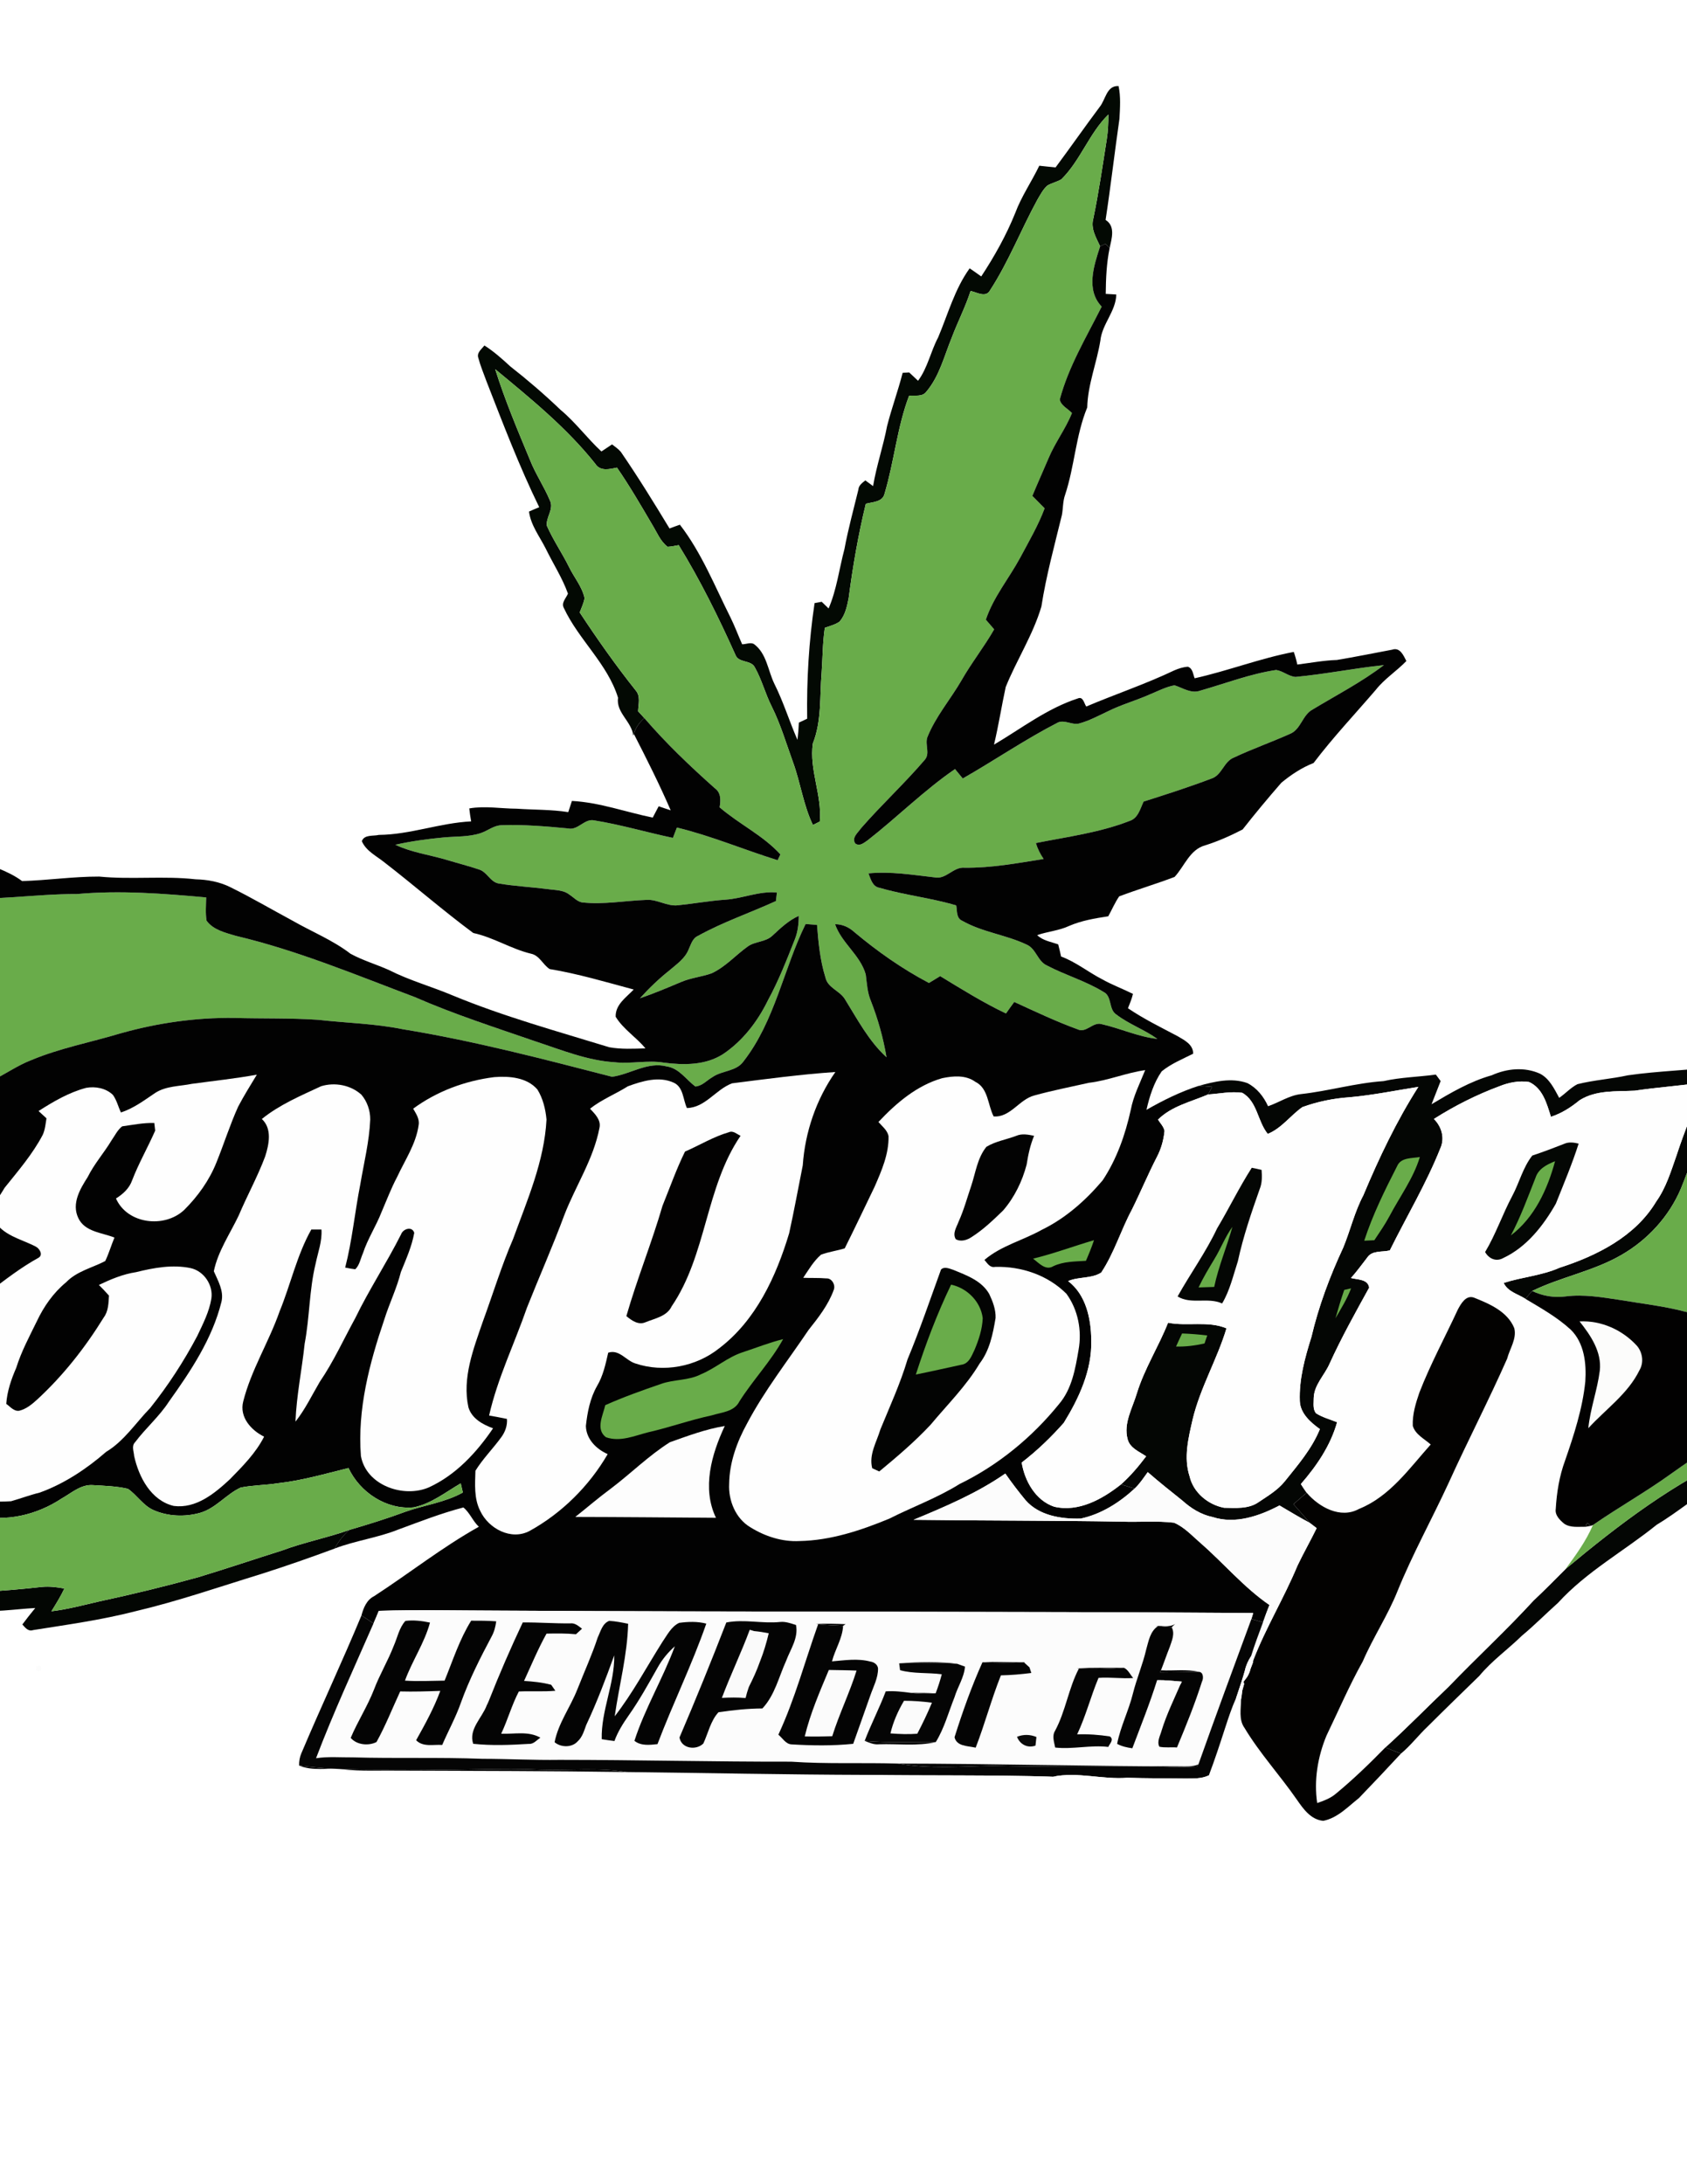 <?xml version="1.0" encoding="utf-8"?>
<!-- Generator: Adobe Illustrator 16.2.0, SVG Export Plug-In . SVG Version: 6.00 Build 0)  -->
<!DOCTYPE svg PUBLIC "-//W3C//DTD SVG 1.1//EN" "http://www.w3.org/Graphics/SVG/1.1/DTD/svg11.dtd">
<svg version="1.1" id="Layer_1" xmlns="http://www.w3.org/2000/svg" xmlns:xlink="http://www.w3.org/1999/xlink" x="0px" y="0px"
	 width="612px" height="792px" viewBox="0 0 612 792" enable-background="new 0 0 612 792" xml:space="preserve">
<g>
	<polygon fill="#FFFFFF" points="-304,-34 915,-34 915,826 -304,826 -304,-34 	"/>
	<path fill="#030903" d="M398.87,38.86c2.24-2.65,2.52-7.92,6.92-7.65c0.83,3.89,0.52,7.91,0.32,11.85
		c-1.761,12.22-3.17,24.49-5.03,36.69c3.67,2.3,2.2,6.77,1.46,10.23c-0.38-0.4-1.14-1.19-1.521-1.59
		c-0.649,0.31-1.289,0.62-1.92,0.94c-1.449-3.17-3.51-6.45-2.47-10.09c1.97-9.53,3.37-19.15,4.88-28.75
		c0.46-2.97,0.59-5.97,0.57-8.96c-6.96,6.82-10.08,16.6-17.01,23.46c-1.59,0.979-3.471,1.34-5.07,2.27
		c-1.62,1.4-2.59,3.36-3.67,5.17c-5.92,10.83-10.41,22.44-17.15,32.82c-1.5,2.84-4.8,0.74-7.08,0.26
		c-1.85,5.76-4.64,11.14-6.779,16.79c-2.771,6.71-4.48,14.09-9.28,19.75c-1.46,1.97-4.16,1.22-6.24,1.44
		c-4.35,11.42-5.39,23.77-8.88,35.43c-0.66,3.16-4.35,3.08-6.83,3.75c-2.74,11.27-4.72,22.72-6.22,34.22
		c-0.58,2.97-1.25,6.16-3.29,8.51c-1.6,1.14-3.56,1.57-5.36,2.25c-0.81,5.42-0.78,10.9-1.16,16.35c-0.73,8.56,0.06,17.43-3.18,25.58
		c-1.37,9.53,3.38,18.74,2.52,28.31c-0.62,0.32-1.87,0.95-2.5,1.26c-3.47-7.24-4.49-15.3-7.23-22.79
		c-2.46-6.79-4.5-13.76-7.74-20.24c-2.31-4.56-3.55-9.58-6.05-14.04c-1.39-2.96-6.03-1.5-7.14-4.74
		c-6.09-13.58-12.72-26.98-20.521-39.67c-1.35,0.23-2.68,0.55-4.03,0.6c-2.64-1.99-3.86-5.23-5.55-7.97
		c-4.12-7-8.19-14.05-12.82-20.74c-2.73,0.57-6.08,1.45-7.88-1.41c-10.4-13.07-23.48-23.67-36.29-34.27
		c3.51,11.2,8.1,22.03,12.6,32.86c2.01,5.11,5.14,9.69,7.26,14.75c1.54,3.11-1.54,6.09-1.12,9.15c2.27,5.19,5.54,9.89,8.05,14.97
		c1.83,3.78,4.75,7.12,5.63,11.29c-0.33,1.81-1.11,3.49-1.77,5.18c6.39,9.69,13.09,19.21,20.33,28.29c1.84,2.11,0.94,5.03,0.85,7.54
		c0.77,0.8,1.5,1.65,2.27,2.47c-1.75,1.57-3.2,3.46-3.79,5.78l-0.21,0.6c-0.61-5.21-6.33-8.32-5.54-13.76
		c-3.83-12.36-14.28-21-19.67-32.56c-1.02-1.88,0.83-3.54,1.5-5.19c-2.06-5.74-5.4-10.86-8.06-16.32c-2.21-4.38-5.4-8.44-6.08-13.43
		c1.23-0.55,2.47-1.08,3.72-1.58c-7.24-14.81-13.11-30.22-19.1-45.56c-1.04-2.86-2.23-5.68-3.01-8.62c-0.62-1.9,1.23-3.15,2.22-4.47
		c3.41,2.16,6.42,4.85,9.38,7.58c6.35,4.97,12.45,10.22,18.27,15.79c5.44,4.52,9.62,10.29,14.8,15.07c1.28-0.87,2.57-1.72,3.86-2.57
		c1.08,0.85,2.25,1.62,3.16,2.68c6.23,9.05,12,18.42,17.69,27.81c1.24-0.47,2.49-0.94,3.76-1.37c7.86,10.18,12.63,22.24,18.36,33.65
		c1.561,3.17,2.79,6.48,4.22,9.71c1.39,0.01,2.93-0.78,4.25-0.11c4.65,3.39,5.08,9.58,7.43,14.42c3.3,6.57,5.44,13.62,8.39,20.35
		c0.25-2.08,0.42-4.16,0.51-6.25c1-0.48,2-0.95,3.01-1.42c-0.21-14.02,0.61-28.05,2.689-41.92c0.65-0.12,1.94-0.36,2.58-0.48
		c0.84,0.79,1.68,1.61,2.51,2.42c2.96-6.89,3.83-14.36,5.75-21.55c1.341-7.26,3.311-14.38,5.051-21.54
		c0.109-1.57,1.399-2.45,2.529-3.34c0.92,0.67,1.87,1.36,2.801,2.06c1.229-7.36,3.689-14.43,5.079-21.75
		c1.65-6.5,3.99-12.81,5.65-19.32c0.59-0.03,1.78-0.11,2.37-0.14c1.06,1,2.12,2.02,3.22,3.021c3.5-4.7,4.561-10.59,7.271-15.69
		c3.569-8.43,6.029-17.59,11.449-25.08c1.41,0.95,2.801,1.94,4.2,2.94c4.79-7.271,9.05-14.88,12.32-22.97
		c2.25-6.05,5.95-11.39,8.74-17.18c1.96,0.2,3.93,0.44,5.91,0.61C388.32,53.47,393.47,46.08,398.87,38.86L398.87,38.86z"/>
	<path fill="#69AC4A" d="M385.07,64.99c6.93-6.86,10.05-16.64,17.01-23.46c0.02,2.99-0.11,5.99-0.57,8.96
		c-1.51,9.6-2.91,19.22-4.88,28.75c-1.04,3.64,1.021,6.92,2.47,10.09c-2.27,7-5.25,15.73,0.57,21.86
		c-5.52,11.01-12.01,21.7-15.2,33.68c0.41,2.22,2.96,3.32,4.42,4.91c-2.3,5.74-6.119,10.689-8.489,16.38
		c-1.931,4.57-3.99,9.08-5.88,13.66c1.47,1.51,2.96,3.01,4.46,4.51c-2.341,6.25-5.73,12.01-8.86,17.88
		c-4.08,7.55-9.72,14.27-12.47,22.5c1,1.16,2.01,2.33,3.02,3.5c-3.65,6.39-8.26,12.17-11.89,18.57
		c-4.021,6.91-9.38,13.09-12.36,20.58c-0.92,2.64,1.07,5.83-0.899,8.13c-7.36,8.61-15.73,16.32-23.171,24.86
		c-1.1,1.62-3.449,3.37-2.08,5.49c1.61,1.19,3.131-0.22,4.461-1.11c10.76-8.39,20.46-18.12,31.729-25.86
		c0.93,1.14,1.87,2.28,2.82,3.42c11.62-6.65,22.689-14.23,34.609-20.35c2.45-0.96,4.971,0.98,7.5,0.44
		c3.7-0.99,7.101-2.83,10.561-4.46c4.83-2.41,10.06-3.85,15-6.04c2.99-1.22,5.92-2.78,9.13-3.39c3.07,0.97,6.07,3.17,9.439,1.92
		c9.11-2.6,18.04-6.06,27.45-7.47c2.49,0.37,4.49,2.32,7.021,2.52c10.729-1,21.34-3.16,32.06-4.28
		c-8.09,6.17-17.149,10.84-25.83,16.08c-3.79,2-4.239,7.28-8.29,8.88c-6.689,2.99-13.62,5.42-20.25,8.54
		c-3.77,1.44-4.359,6.49-8.29,7.68c-8.069,3.06-16.29,5.69-24.51,8.3c-1.25,2.63-2.01,6.1-5.17,7.05
		c-10.87,4.23-22.54,5.72-33.91,7.99c0.61,2.06,1.57,4,2.811,5.77c-9.5,1.53-19.021,3.29-28.67,3.18c-4.12-0.38-6.69,4.33-10.83,3.5
		c-7.99-0.9-15.99-2.25-24.051-1.45c0.851,2.08,1.44,4.86,4.101,5.24c9.109,2.68,18.63,3.64,27.74,6.38
		c0.38,1.95-0.051,4.64,2.189,5.57c7.311,4.17,15.92,5.06,23.46,8.68c3.38,1.53,3.88,6.06,7.33,7.56c6.66,3.5,14.01,5.58,20.44,9.54
		c3.25,1.59,1.739,6.41,4.75,8.27c4.59,3.48,10.13,5.42,14.81,8.78c-7.02-0.77-13.47-3.84-20.29-5.37
		c-3.18-0.87-5.54,3.42-8.71,1.87c-7.83-2.85-15.36-6.44-22.93-9.9c-1.021,1.38-2.021,2.77-3,4.18
		c-8.271-3.93-16.05-8.79-23.87-13.54c-1.37,0.82-2.72,1.65-4.07,2.48c-9.67-5.09-18.649-11.4-27.02-18.41
		c-1.95-1.79-4.36-2.92-7.04-2.9c2.37,6.86,9.16,11.18,11.13,18.23c0.42,3.23,0.57,6.54,1.86,9.59c2.579,6.59,4.5,13.43,5.67,20.42
		c-6.431-5.87-10.521-13.7-15.05-20.99c-1.841-3.14-6.271-4.11-7.101-7.92c-1.94-6.18-2.56-12.67-3.06-19.09
		c-1.39-0.11-2.77-0.21-4.14-0.31c-8.02,16.33-11.13,35.14-22.479,49.74c-2.62,3.78-7.78,3.31-11.29,5.76
		c-2.05,1.17-3.76,3.25-6.24,3.41c-3.36-2.51-5.85-6.58-10.31-7.26c-6.97-1.86-13.25,2.84-19.89,3.74
		c-25.1-6.47-50.27-13.07-75.91-17.24c-10.13-2.07-20.51-2.26-30.76-3.42c-10.11-0.68-20.26-0.39-30.38-0.68
		c-13.98-0.18-27.89,1.82-41.33,5.61c-10.76,3.24-21.88,5.32-32.28,9.67c-5.18,1.98-9.68,5.3-14.69,7.61
		c-0.99-3.76-1.58-8.29-5.29-10.42c-5.77-3.74-12.95-1.41-18.82,0.82c-6.33,2.56-11.85,6.76-16.9,11.29
		c-1.57,1.65-3.76,3.42-3.58,5.94c1.59,2.101,5.31,3.061,4.76,6.24c-0.23,2.84-0.45,6.229-2.92,8.1
		c-3.71,3.011-7.4,6.061-11.11,9.08c1.7-9.21,5.03-18,7.55-26.99c1.6-5.399,3.05-11.069,2.3-16.729c-0.81-5.12-6.86-7.54-11.47-6.29
		c-7.06,1.69-13.09,6.13-18.87,10.34c-5.96,5.29-12.38,10.23-16.96,16.84c2.65,1.851,7.98,2.431,7.3,6.69
		c-2.02,13.979-7.15,27.229-11.06,40.75c-9.18,1.02-18.45,0.35-27.64,1.32c-6.19,0.64-12.43,0.77-18.58,1.71
		c-10.68,3.02-19.01,10.84-28.86,15.569c-3.93-16.33-3.78-33.35-2.47-50c2.32,1.74,4.5,4.36,7.62,4.41
		c3.94-3.05,5.16-8.31,7.34-12.58c4.28-10.04,9.29-19.76,14.78-29.18c6.6-11.48,13.31-23.42,24.02-31.62
		c2.58,2.86,4.45,8.1,9.14,7.42c4.81-0.46,8.66-3.76,12.81-5.92c6.6-3.55,12.81-7.76,19.32-11.46c7.92-3.84,15.45-8.6,23.92-11.25
		c11.32-3.59,22.4-8.27,34.21-10.05c0.74,3.38,0.49,8.9,5,9.5c15.27,1.27,30.48-1.41,45.75-1.36c15.6-1.38,31.26-0.17,46.81,1.24
		c-0.05,2.81-0.32,5.65,0.14,8.44c2.45,3.37,6.87,4.37,10.66,5.5c22.32,5.28,43.51,14.15,64.91,22.21
		c14.25,6.23,29.09,10.99,43.78,16.06c9.4,3.09,18.74,6.95,28.74,7.56c5.92,0.67,11.86-0.84,17.78,0.14
		c7.22,0.93,15.11,1,21.47-3.08c7.17-4.79,12.58-11.87,16.33-19.57c3.84-7.03,6.75-14.5,9.69-21.93c1.12-2.75,1.46-5.71,1.47-8.65
		c-3.7,1.67-6.63,4.47-9.56,7.19c-2.47,2.37-6.27,1.98-8.97,3.94c-4.41,3.17-8.1,7.42-13.1,9.72c-3.63,1.28-7.53,1.63-11.08,3.15
		c-4.92,2.08-9.85,4.16-14.91,5.89c3.31-3.64,6.86-7.07,10.72-10.12c2.57-2.22,5.6-4.26,6.92-7.52c0.87-1.84,1.4-4.13,3.46-5.01
		c9.03-5.01,18.87-8.32,28.24-12.61c0.09-0.78,0.26-2.32,0.35-3.09c-6.42-0.62-12.42,2.2-18.76,2.6c-5.74,0.41-11.4,1.44-17.11,2.02
		c-3.95,0.49-7.42-2.18-11.35-1.95c-7.85,0.27-15.7,1.8-23.56,0.9c-1.77-0.39-3-1.86-4.47-2.78c-2.22-1.8-5.25-1.62-7.92-2.03
		c-5.9-0.75-11.87-1.05-17.74-2.03c-3.07-0.52-4.21-4.17-7.12-5.07c-3.83-1.29-7.75-2.28-11.61-3.45
		c-6.25-1.88-12.85-2.7-18.79-5.53c5.8-1.3,11.7-2.1,17.62-2.66c4.46-0.41,9.06-0.13,13.37-1.56c2.55-0.85,4.75-2.81,7.54-2.86
		c8.05-0.29,16.08,0.4,24.09,1.16c3.71,0.84,5.979-3.73,9.63-2.9c9.61,1.55,18.95,4.33,28.46,6.33c0.47-1.25,0.95-2.5,1.44-3.75
		c12.47,3,24.3,8.05,36.54,11.84c0.25-0.52,0.76-1.57,1.01-2.1c-6.35-6.95-15-10.98-22.05-17.07c0.4-2.51,0.58-5.32-1.78-6.95
		c-8.98-8-17.69-16.28-25.53-25.41c-0.77-0.82-1.5-1.67-2.27-2.47c0.09-2.51,0.99-5.43-0.85-7.54c-7.24-9.08-13.94-18.6-20.33-28.29
		c0.66-1.69,1.44-3.37,1.77-5.18c-0.88-4.17-3.8-7.51-5.63-11.29c-2.51-5.08-5.78-9.78-8.05-14.97c-0.42-3.06,2.66-6.04,1.12-9.15
		c-2.12-5.06-5.25-9.64-7.26-14.75c-4.5-10.83-9.09-21.66-12.6-32.86c12.81,10.6,25.89,21.2,36.29,34.27
		c1.8,2.86,5.15,1.98,7.88,1.41c4.63,6.69,8.7,13.74,12.82,20.74c1.69,2.74,2.91,5.98,5.55,7.97c1.35-0.05,2.68-0.37,4.03-0.6
		c7.8,12.69,14.43,26.09,20.521,39.67c1.11,3.24,5.75,1.78,7.14,4.74c2.5,4.46,3.74,9.48,6.05,14.04
		c3.24,6.48,5.28,13.45,7.74,20.24c2.74,7.49,3.76,15.55,7.23,22.79c0.63-0.31,1.88-0.94,2.5-1.26c0.86-9.57-3.89-18.78-2.52-28.31
		c3.24-8.15,2.45-17.02,3.18-25.58c0.38-5.45,0.35-10.93,1.16-16.35c1.8-0.68,3.76-1.11,5.36-2.25c2.04-2.35,2.71-5.54,3.29-8.51
		c1.5-11.5,3.479-22.95,6.22-34.22c2.48-0.67,6.17-0.59,6.83-3.75c3.49-11.66,4.53-24.01,8.88-35.43c2.08-0.22,4.78,0.53,6.24-1.44
		c4.8-5.66,6.51-13.04,9.28-19.75c2.14-5.65,4.93-11.03,6.779-16.79c2.28,0.48,5.58,2.58,7.08-0.26
		c6.74-10.38,11.23-21.99,17.15-32.82c1.08-1.81,2.05-3.77,3.67-5.17C381.6,66.33,383.48,65.97,385.07,64.99L385.07,64.99z"/>
	<path fill="#020202" d="M399.1,89.33c0.631-0.32,1.271-0.63,1.92-0.94c0.381,0.4,1.141,1.19,1.521,1.59
		c-1.12,5.44-1.35,11.03-1.41,16.58c1.271,0.05,2.54,0.13,3.83,0.22c-0.14,6.11-5.17,10.72-5.78,16.75
		c-1.319,8.12-4.569,15.92-4.76,24.21c-4.17,10.1-4.58,21.3-8.02,31.66c-0.86,2.36-0.71,4.91-1.17,7.35
		c-2.681,11-5.7,21.97-7.44,33.18c-3.03,10.27-8.96,19.32-12.95,29.2c-1.5,6.94-2.59,13.97-4.24,20.88
		c9.94-5.86,19.271-13.14,30.381-16.74c1.97-0.87,2.27,1.79,3.09,2.92c10.59-4.49,21.54-8.15,31.939-13.11
		c1.54-0.67,3.17-1.18,4.86-1.33c1.86,0.57,1.89,2.67,2.52,4.2c12.12-2.7,23.761-7.24,35.96-9.56c0.521,1.49,0.95,3.02,1.28,4.58
		c4.78-0.59,9.53-1.51,14.36-1.66c6.7-1.12,13.37-2.47,20.05-3.73c2.83-0.99,4.13,2.1,5.15,4.11
		c-3.521,3.66-7.891,6.41-11.061,10.42c-7.569,8.82-15.58,17.3-22.6,26.56c-4.28,1.67-8.16,4.25-11.69,7.16
		c-4.819,5.53-9.52,11.17-14.05,16.94c-4.36,2.25-8.86,4.27-13.54,5.74c-5.62,1.49-7.54,7.58-11.14,11.47
		c-6.63,2.52-13.48,4.55-20.101,7.05c-1.55,2.27-2.63,4.82-3.96,7.22c-4.819,0.74-9.7,1.55-14.21,3.5
		c-3.67,1.72-7.779,2.01-11.58,3.33c2.08,2.01,5.011,2.42,7.63,3.35c0.391,1.44,0.721,2.92,1.04,4.4
		c5.381,1.99,9.851,5.67,14.931,8.28c3.59,2.01,7.46,3.44,11.149,5.28c-0.43,1.79-1.12,3.5-1.81,5.21
		c5.71,3.87,11.92,6.9,18.01,10.12c2.5,1.48,5.65,3,5.65,6.36c-3.891,1.95-8.021,3.63-11.42,6.39
		c-2.87,4.13-4.421,9.089-5.53,13.959c6.04-3.449,12.28-6.55,18.92-8.68c1.63,0.08,3.26,0.22,4.9,0.36
		c-0.5,0.91-0.99,1.83-1.471,2.75c-6.21,2.67-13.22,4.199-18.16,9.109c0.811,1.33,2.04,2.5,2.36,4.09
		c-0.31,3.28-1.22,6.521-2.75,9.431c-3.24,6.29-5.95,12.819-9.1,19.149c-4,7.46-6.41,15.721-11.12,22.811
		c-3.66,2.29-8.15,1.41-12,3.08c6.51,4.96,8.34,13.68,8.39,21.45c0.311,10.81-4.42,20.949-9.96,29.949
		c-4.64,5.24-9.72,10.141-15.28,14.4c1.101,6.72,5.04,13.74,11.79,16.01c8.891,2.08,17.5-2.76,24.25-8.09
		c1.641,0.49,3.28,1,4.92,1.53c-5.52,5.09-12.149,9.29-19.55,10.87c-7.069,0.199-15.109-1.07-20-6.67
		c-2.58-3.12-5.04-6.351-7.35-9.66c-10.271,7.13-21.8,12-33.29,16.77c25.189,0.34,50.39,0.22,75.58,0.67
		c6.29,0.23,12.649-0.359,18.91,0.38c3.739,1.58,6.55,4.721,9.59,7.341c8.46,7.359,15.729,16.119,25.029,22.5
		c-0.84,2.069-1.59,4.18-2.34,6.289c-1.41-0.42-2.81-0.829-4.199-1.22c0.21-0.729,0.43-1.45,0.659-2.16
		c-91.22-0.649-182.439-0.33-273.64-0.87c-14.53-0.02-29.06-0.38-43.58,0.08c-0.62,1.521-1.25,3.04-1.92,4.551
		c-1.46-0.971-2.92-1.94-4.37-2.891c0.72-2.729,1.91-5.64,4.58-6.97c12.74-8.271,24.72-17.76,38.01-25.18
		c-2.21-2.051-3.31-5.16-5.61-6.99c-8.02,2.08-15.73,5.11-23.5,7.96c-7.53,3.04-15.66,4.04-23.23,6.939
		c1.41-2.539,3.14-4.899,5.38-6.77c6.88-2.01,13.74-4.13,20.46-6.63c6.87-2.41,14.25-3.33,20.69-6.92
		c-0.26-1.11-0.52-2.22-0.76-3.32c-5.52,3.19-10.73,7.42-17.1,8.7c-9.89,0.93-19.48-5.45-23.62-14.26
		c-8.48,2.09-16.9,4.55-25.6,5.51c-4.48,0.72-9.07,0.68-13.52,1.57c-5.26,2.439-9,7.51-14.69,9.159
		c-5.55,1.57-11.72,1.33-17.02-1.02c-3.74-1.7-5.9-5.42-9.2-7.69c-4.13-0.96-8.42-1.069-12.64-1.33
		c-4.37-0.35-7.81,2.851-11.38,4.851c-8.99,5.95-20.36,8.7-30.94,6c-5.35-1.59-10.2-4.75-13.92-8.89
		c-3.14-3.45-4.36-8.061-5.77-12.381c-5.62,6.381-12.19,12.23-20.13,15.471c-7.62,3.12-16.64-1.82-19.16-9.4
		c1.61-1.439,3.23-2.86,4.87-4.27c0.41,2.909,0.63,6.64,3.7,8.08c5.11,2.859,11.03,0.409,15.62-2.311
		c6.54-4.45,11.89-10.52,15.94-17.28c-3.58-1.68-8.02-3.17-9.43-7.3c-2.26-7.97,0.03-16.17,1.15-24.109
		c0.94-8.261,2.85-16.36,4.25-24.54c3.39-1.86,7.46-2.051,10.72-4.141c3.2-2.58,6.28-5.37,8.87-8.569
		c-4.58,0.22-9.11,1.029-13.7,1.079c-0.62-4.199,1.3-8.09,2.51-11.989c2.82-8.65,4.61-17.61,7.84-26.141
		c2.59-7.41,6.97-14.58,6.65-22.689c0.16-2.28-1.47-4.45-3.67-5.03c-3.95-1.27-8.07-0.01-11.89,1.11
		c-6.04,1.93-10.57,6.6-15.44,10.411c0.37,3.71,2.66,7.34,1.32,11.159c-2.21,7.44-3.01,15.221-5.43,22.601
		c-1.79,6.41-2.95,13.09-6.01,19.06c-3.87,2.32-8.67,1.641-12.97,2.351c-2.64,0.72-5.56-1.681-4.93-4.42
		c3.45-18.08,9.04-35.65,13.61-53.46c1.45,0.75,2.9,1.51,4.35,2.29c-2.52,8.99-5.85,17.78-7.55,26.99
		c3.71-3.02,7.4-6.069,11.11-9.08c2.47-1.87,2.69-5.26,2.92-8.1c0.55-3.18-3.17-4.14-4.76-6.24c-0.18-2.52,2.01-4.29,3.58-5.94
		c5.05-4.53,10.57-8.73,16.9-11.29c5.87-2.23,13.05-4.56,18.82-0.82c3.71,2.13,4.3,6.66,5.29,10.42c5.01-2.31,9.51-5.63,14.69-7.61
		c10.4-4.35,21.52-6.43,32.28-9.67c13.44-3.79,27.35-5.79,41.33-5.61c10.12,0.29,20.27,0,30.38,0.68
		c10.25,1.16,20.63,1.35,30.76,3.42c25.64,4.17,50.81,10.77,75.91,17.24c6.64-0.9,12.92-5.6,19.89-3.74
		c4.46,0.68,6.95,4.75,10.31,7.26c2.48-0.16,4.19-2.24,6.24-3.41c3.51-2.45,8.67-1.98,11.29-5.76
		c11.35-14.6,14.46-33.41,22.479-49.74c1.37,0.1,2.75,0.2,4.14,0.31c0.5,6.42,1.12,12.91,3.06,19.09c0.83,3.81,5.26,4.78,7.101,7.92
		c4.529,7.29,8.619,15.12,15.05,20.99c-1.17-6.99-3.091-13.83-5.67-20.42c-1.29-3.05-1.44-6.36-1.86-9.59
		c-1.97-7.05-8.76-11.37-11.13-18.23c2.68-0.02,5.09,1.11,7.04,2.9c8.37,7.01,17.35,13.32,27.02,18.41
		c1.351-0.83,2.7-1.66,4.07-2.48c7.82,4.75,15.6,9.61,23.87,13.54c0.979-1.41,1.979-2.8,3-4.18c7.569,3.46,15.1,7.05,22.93,9.9
		c3.17,1.55,5.53-2.74,8.71-1.87c6.82,1.53,13.271,4.6,20.29,5.37c-4.68-3.36-10.22-5.3-14.81-8.78c-3.011-1.86-1.5-6.68-4.75-8.27
		c-6.431-3.96-13.78-6.04-20.44-9.54c-3.45-1.5-3.95-6.03-7.33-7.56c-7.54-3.62-16.149-4.51-23.46-8.68
		c-2.24-0.93-1.81-3.62-2.189-5.57c-9.11-2.74-18.631-3.7-27.74-6.38c-2.66-0.38-3.25-3.16-4.101-5.24
		c8.061-0.8,16.061,0.55,24.051,1.45c4.14,0.83,6.71-3.88,10.83-3.5c9.649,0.11,19.17-1.65,28.67-3.18
		c-1.24-1.77-2.2-3.71-2.811-5.77c11.37-2.27,23.04-3.76,33.91-7.99c3.16-0.95,3.92-4.42,5.17-7.05c8.22-2.61,16.44-5.24,24.51-8.3
		c3.931-1.19,4.521-6.24,8.29-7.68c6.63-3.12,13.561-5.55,20.25-8.54c4.051-1.6,4.5-6.88,8.29-8.88
		c8.681-5.24,17.74-9.91,25.83-16.08c-10.72,1.12-21.33,3.28-32.06,4.28c-2.53-0.2-4.53-2.15-7.021-2.52
		c-9.41,1.41-18.34,4.87-27.45,7.47c-3.369,1.25-6.369-0.95-9.439-1.92c-3.21,0.61-6.14,2.17-9.13,3.39
		c-4.94,2.19-10.17,3.63-15,6.04c-3.46,1.63-6.86,3.47-10.561,4.46c-2.529,0.54-5.05-1.4-7.5-0.44
		c-11.92,6.12-22.989,13.7-34.609,20.35c-0.95-1.14-1.891-2.28-2.82-3.42c-11.27,7.74-20.97,17.47-31.729,25.86
		c-1.33,0.89-2.851,2.3-4.461,1.11c-1.369-2.12,0.98-3.87,2.08-5.49c7.44-8.54,15.811-16.25,23.171-24.86
		c1.97-2.3-0.021-5.49,0.899-8.13c2.98-7.49,8.34-13.67,12.36-20.58c3.63-6.4,8.239-12.18,11.89-18.57
		c-1.01-1.17-2.02-2.34-3.02-3.5c2.75-8.23,8.39-14.95,12.47-22.5c3.13-5.87,6.52-11.63,8.86-17.88c-1.5-1.5-2.99-3-4.46-4.51
		c1.89-4.58,3.949-9.09,5.88-13.66c2.37-5.69,6.189-10.64,8.489-16.38c-1.46-1.59-4.01-2.69-4.42-4.91
		c3.19-11.98,9.681-22.67,15.2-33.68C393.85,105.06,396.83,96.33,399.1,89.33L399.1,89.33z"/>
	<path fill="#020202" d="M229.96,266.16c0.59-2.32,2.04-4.21,3.79-5.78c7.84,9.13,16.55,17.41,25.53,25.41
		c2.36,1.63,2.18,4.44,1.78,6.95c7.05,6.09,15.7,10.12,22.05,17.07c-0.25,0.53-0.76,1.58-1.01,2.1
		c-12.24-3.79-24.07-8.84-36.54-11.84c-0.49,1.25-0.97,2.5-1.44,3.75c-9.51-2-18.85-4.78-28.46-6.33c-3.65-0.83-5.92,3.74-9.63,2.9
		c-8.01-0.76-16.04-1.45-24.09-1.16c-2.79,0.05-4.99,2.01-7.54,2.86c-4.31,1.43-8.91,1.15-13.37,1.56
		c-5.92,0.56-11.82,1.36-17.62,2.66c5.94,2.83,12.54,3.65,18.79,5.53c3.86,1.17,7.78,2.16,11.61,3.45c2.91,0.9,4.05,4.55,7.12,5.07
		c5.87,0.98,11.84,1.28,17.74,2.03c2.67,0.41,5.7,0.23,7.92,2.03c1.47,0.92,2.7,2.39,4.47,2.78c7.86,0.9,15.71-0.63,23.56-0.9
		c3.93-0.23,7.4,2.44,11.35,1.95c5.71-0.58,11.37-1.61,17.11-2.02c6.34-0.4,12.34-3.22,18.76-2.6c-0.09,0.77-0.26,2.31-0.35,3.09
		c-9.37,4.29-19.21,7.6-28.24,12.61c-2.06,0.88-2.59,3.17-3.46,5.01c-1.32,3.26-4.35,5.3-6.92,7.52
		c-3.86,3.05-7.41,6.48-10.72,10.12c5.06-1.73,9.99-3.81,14.91-5.89c3.55-1.52,7.45-1.87,11.08-3.15c5-2.3,8.69-6.55,13.1-9.72
		c2.7-1.96,6.5-1.57,8.97-3.94c2.93-2.72,5.86-5.52,9.56-7.19c-0.01,2.94-0.35,5.9-1.47,8.65c-2.94,7.43-5.85,14.9-9.69,21.93
		c-3.75,7.7-9.16,14.78-16.33,19.57c-6.36,4.08-14.25,4.01-21.47,3.08c-5.92-0.98-11.86,0.53-17.78-0.14
		c-10-0.61-19.34-4.47-28.74-7.56c-14.69-5.07-29.53-9.83-43.78-16.06c-21.4-8.06-42.59-16.93-64.91-22.21
		c-3.79-1.13-8.21-2.13-10.66-5.5c-0.46-2.79-0.19-5.63-0.14-8.44c-15.55-1.41-31.21-2.62-46.81-1.24
		c-15.27-0.05-30.48,2.63-45.75,1.36c-4.51-0.6-4.26-6.12-5-9.5c-11.81,1.78-22.89,6.46-34.21,10.05c-8.47,2.65-16,7.41-23.92,11.25
		c-0.46-0.12-1.36-0.37-1.82-0.49c2.13-2.62,4.37-5.14,6.51-7.75c-0.43-0.04-1.31-0.12-1.74-0.16c9.76-5.25,20.53-8.01,30.89-11.77
		c9.32-3.84,19.13-6.56,29.12-7.91c3.04-0.63,5.82,0.96,8.53,2.09c5.85,2.61,12.2,4.28,17.42,8.14c9.33-0.27,18.63-1.66,27.98-1.63
		c11.63,1.15,23.36-0.32,34.98,0.99c4.33,0.11,8.67,0.9,12.57,2.85c7.68,3.78,15.07,8.12,22.6,12.17c6.99,4,14.56,7.03,20.99,11.96
		c4.46,2.45,9.4,3.86,14.03,5.95c7.36,3.74,15.36,5.94,22.95,9.14c18.49,7.65,37.82,12.97,56.92,18.83
		c4.32,0.78,8.74,0.53,13.11,0.41c-3.33-4.08-8.04-6.92-10.8-11.47c-0.15-4.41,3.83-7.02,6.55-9.87
		c-10.1-2.71-20.19-5.72-30.51-7.43c-2.46-1.59-3.67-4.92-6.71-5.55c-7.28-1.74-13.66-5.95-20.99-7.52
		c-11.05-8.19-21.42-17.26-32.3-25.66c-2.9-2.33-6.56-4.04-8.13-7.64c0.94-2.479,4.09-1.76,6.2-2.27c11.36-0.1,22.13-4.35,33.46-4.9
		c-0.27-1.57-0.52-3.13-0.68-4.7c5.72-1,11.5,0.08,17.25,0.1c6.22,0.43,12.48,0.27,18.66,1.24c0.43-1.36,0.87-2.72,1.33-4.06
		c10,0.54,19.55,4.04,29.31,6.05c0.7-1.38,1.42-2.75,2.16-4.11c1.44,0.5,2.89,1,4.36,1.46
		C239.24,284.42,234.63,275.26,229.96,266.16L229.96,266.16z"/>
	<path fill="#030603" d="M-101,340.7c8.23-2.73,14.93-8.82,23.06-11.77c0.43,0.04,1.31,0.12,1.74,0.16
		c-2.14,2.61-4.38,5.13-6.51,7.75c0.46,0.12,1.36,0.37,1.82,0.49c-6.51,3.7-12.72,7.91-19.32,11.46c-4.15,2.16-8,5.46-12.81,5.92
		c-4.69,0.68-6.56-4.56-9.14-7.42c-10.71,8.2-17.42,20.14-24.02,31.62c-5.49,9.42-10.5,19.14-14.78,29.18
		c-2.18,4.271-3.4,9.53-7.34,12.58c-3.12-0.05-5.3-2.67-7.62-4.41c-1.31,16.65-1.46,33.67,2.47,50
		c9.85-4.729,18.18-12.55,28.86-15.569c6.15-0.94,12.39-1.07,18.58-1.71c9.19-0.971,18.46-0.301,27.64-1.32
		c3.91-13.521,9.04-26.771,11.06-40.75c0.68-4.26-4.65-4.84-7.3-6.69c4.58-6.61,11-11.55,16.96-16.84
		c5.78-4.21,11.81-8.65,18.87-10.34c4.61-1.25,10.66,1.17,11.47,6.29c0.75,5.66-0.7,11.33-2.3,16.729c-1.45-0.78-2.9-1.54-4.35-2.29
		c1.38-4.19,2.35-8.72,1.13-13.06c-0.65-1.51-2.41-2.78-4.07-2.38c-7.08,2.23-13.24,6.45-19.51,10.28c-3.27,2.31-5.9,5.37-8.88,8.03
		c4.15,3.63,3.38,9.54,2.32,14.36c-3.11,13.13-6.83,26.12-11.32,38.85c-0.63,2.61-3.45,2.94-5.68,3.15
		c-13.36,0.78-26.69,1.73-40.04,2.67c-4.02,0.21-7.24,2.88-10.64,4.7c-9.21,5.11-18.28,10.46-27.6,15.34
		c-6.12,4.19-12.72,7.58-19.12,11.31c14.99-1.22,29.6-5.119,44.51-6.909c11.98-2.13,23.86-4.79,35.88-6.65
		c4.96-0.31,10.28-1.08,14.89,1.271c-5.11,13.3-13.61,24.869-21.69,36.47c-8.82,13.54-18.13,27.6-20.15,44.02
		c-1.33,7.32-0.36,17.04,7.07,20.78c3.49,2.28,7.81,1.83,11.75,1.51c4.65-0.37,8.89-2.51,13.06-4.41
		c7.92-3.659,13.37-10.72,19.55-16.6c6.65-6.2,12.05-13.54,17.46-20.79c-3.39-1.64-7.1-3.22-9.26-6.47
		c-1.6-3.95-0.55-8.28,0.08-12.32c2.06-9.81,4.03-19.67,7.12-29.21c1.87-6.57,3.49-13.24,6.26-19.51
		c5.57-1.12,11.22-1.7,16.83-2.521c-0.18,14.79-6.11,28.7-7.5,43.351c-0.52,6.95-1.81,13.88-1.16,20.87
		c-1.64,1.409-3.26,2.83-4.87,4.27c-1.84-5.55-1.33-11.47-1.04-17.189c0.74-9.15,2.74-18.131,4.62-27.091
		c1.23-4.31-3.22-7.02-5.88-9.56c-3.91,10.88-6.09,22.27-8.59,33.53c-0.84,4.83-2.39,10.149-0.28,14.84
		c2.65,2.45,6.67,2.58,9.96,3.81c-3.97,9.57-11.62,16.95-18.08,24.86c4.55,2.62,9.86,3.5,14.39,6.1c3.1,1.92,0.51,5.34-0.35,7.8
		c28.59,8.07,58.83,7.391,88.1,4.141c2.7-0.24,5.4,0.09,8.05,0.59c-1.36,2.87-3.04,5.57-4.71,8.26c5.87-0.71,11.58-2.24,17.33-3.569
		c12.06-2.591,24.04-5.5,35.93-8.79c10.17-3.08,20.23-6.48,30.36-9.67c8.01-3.011,16.44-4.61,24.49-7.48
		c-2.24,1.87-3.97,4.23-5.38,6.77c-8.75,3.24-17.55,6.311-26.43,9.15c-15.27,4.69-30.39,9.94-45.95,13.6
		c-12.16,3.12-24.62,4.841-36.99,6.801c-1.79,0.62-2.86-0.9-3.9-2.04c1.51-2.021,3.07-4.011,4.68-5.96
		c-7.57,0.399-15.16,1.739-22.75,0.77c-9.99-1.27-20.1,0.04-30.09-1.17c-8.01-0.689-16.09-1.41-23.87-3.54
		c-5.65-1.36-11.85-1.149-16.98-4.189c-1.78-0.79-1.56-2.94-1.98-4.511c-12.73,3.99-25.71,7.19-38.33,11.48
		c-3.88,0.689-7.88,2.109-11.82,0.979c-6.35-1.159-11.69-5.87-13.94-11.88c-2.46-6.729-3.27-14.37-1.16-21.3
		c2.39-5.94,3.48-12.36,6.72-17.95c-11.53-8.46-20.63-19.6-30.61-29.729c-1.81-2.17-4.04-4.34-4.7-7.15
		c-0.06-2.91,3.65-2.78,5.48-4.01c-12.06-0.72-24.06,1.26-36.09,1.59c-0.41-1.01-1.08-1.95-1.18-3.04
		c4.04-4.85,9.5-8.09,15.06-10.91c5.31-2.63,10-6.319,15.35-8.88c-1.03-5.55-2.83-10.979-3.1-16.66
		c-1.22-9.85-0.33-19.779-0.04-29.649c0.53-6.24,0.33-12.73,2.85-18.58c3.47-3.17,8.37-0.78,12.53-1.05
		c4.55-11.431,10.75-22.05,17.06-32.57c3.66-5.3,6.67-11.07,11.31-15.63c5.51-7.12,11.69-13.81,19.07-19.03
		C-112.47,337.06-106.88,339.64-101,340.7L-101,340.7z"/>
	<path fill="#FEFEFE" d="M-76.41,388.61c6.27-3.83,12.43-8.05,19.51-10.28c1.66-0.4,3.42,0.87,4.07,2.38
		c1.22,4.34,0.25,8.87-1.13,13.06c-4.57,17.81-10.16,35.38-13.61,53.46c-0.63,2.739,2.29,5.14,4.93,4.42
		c4.3-0.71,9.1-0.03,12.97-2.351c3.06-5.97,4.22-12.649,6.01-19.06c2.42-7.38,3.22-15.16,5.43-22.601
		c1.34-3.819-0.95-7.449-1.32-11.159c4.87-3.811,9.4-8.48,15.44-10.411c3.82-1.12,7.94-2.38,11.89-1.11
		c2.2,0.58,3.83,2.75,3.67,5.03c0.32,8.109-4.06,15.279-6.65,22.689c-3.23,8.53-5.02,17.49-7.84,26.141
		c-1.21,3.899-3.13,7.79-2.51,11.989c4.59-0.05,9.12-0.859,13.7-1.079c-2.59,3.199-5.67,5.989-8.87,8.569
		c-3.26,2.09-7.33,2.28-10.72,4.141c-1.4,8.18-3.31,16.279-4.25,24.54c-1.12,7.939-3.41,16.14-1.15,24.109
		c1.41,4.13,5.85,5.62,9.43,7.3c-4.05,6.761-9.4,12.83-15.94,17.28c-4.59,2.72-10.51,5.17-15.62,2.311
		c-3.07-1.44-3.29-5.171-3.7-8.08c-0.65-6.99,0.64-13.92,1.16-20.87c1.39-14.65,7.32-28.561,7.5-43.351
		c-5.61,0.82-11.26,1.4-16.83,2.521c-2.77,6.27-4.39,12.939-6.26,19.51c-3.09,9.54-5.06,19.4-7.12,29.21
		c-0.63,4.04-1.68,8.37-0.08,12.32c2.16,3.25,5.87,4.83,9.26,6.47c-5.41,7.25-10.81,14.59-17.46,20.79
		c-6.18,5.88-11.63,12.94-19.55,16.6c-4.17,1.9-8.41,4.04-13.06,4.41c-3.94,0.32-8.26,0.771-11.75-1.51
		c-7.43-3.74-8.4-13.46-7.07-20.78c2.02-16.42,11.33-30.479,20.15-44.02c8.08-11.601,16.58-23.17,21.69-36.47
		c-4.61-2.351-9.93-1.58-14.89-1.271c-12.02,1.86-23.9,4.521-35.88,6.65c-14.91,1.79-29.52,5.689-44.51,6.909
		c6.4-3.729,13-7.119,19.12-11.31c9.32-4.88,18.39-10.229,27.6-15.34c3.4-1.82,6.62-4.49,10.64-4.7
		c13.35-0.939,26.68-1.89,40.04-2.67c2.229-0.21,5.05-0.54,5.68-3.15c4.49-12.729,8.21-25.72,11.32-38.85
		c1.06-4.82,1.83-10.73-2.32-14.36C-82.31,393.98-79.68,390.92-76.41,388.61L-76.41,388.61z"/>
	<path fill="#040604" d="M590.561,389.91c11.119-1.6,22.369-1.8,33.489-3.29c1.761,0.11,3.84,2,2.16,3.62
		c-3.34,4.5-6.68,9.12-8.05,14.66c5.57-0.87,10.92-2.931,16.56-3.511c6.08-0.659,12.15-3.13,18.3-1.689
		c12.4,2.13,24.4,6.3,35.711,11.76c10.55,4.28,21.199,8.34,31.569,13.04c6.17-0.8,12.45-1.28,18.71-1.28
		c6.74,0.5,12.07,5.061,18.01,7.78c6.16,3.39,11.931,7.46,17.9,11.19c10.79,5.739,19.87,14.02,29.58,21.34
		c8.07,6.92,16.67,13.239,24.14,20.83c7.431,6.89,15.011,14.319,18.86,23.89c1.35,2.63,0.7,5.83-1.47,7.8
		c-2.36,1.66-5.37,1.36-8.08,1.19c-7.32-1.08-14.37-3.53-21.73-4.36c-6.479-0.95-12.729-3.05-19.18-4.06
		c-3.74,0.31-7.4-0.32-11.03-1.07c-8.33-0.51-16.689-0.26-25.029-0.33c-11.381-0.21-22.601,2.22-33.961,2.21
		c-7.539,0.86-15.159,1.09-22.609,2.63c-13.49,1.28-26.37,5.62-39.4,9.05c-14.79,4.061-28.68,10.61-42.51,17.141
		c-7.5,4.319-14.1,10.02-21.53,14.46c-11.819,9.54-25.45,16.97-35.75,28.28c-4.41,3.93-8.56,8.149-13.109,11.92
		c-5.061,4.96-10.91,9.08-15.45,14.569c-6.24,6.09-12.51,12.141-18.68,18.301c-3.381,3.189-6.19,6.939-9.78,9.909
		c-1.891-0.76-3.76-1.51-5.63-2.26c7.89-7.12,15.29-14.74,22.989-22.06c10.131-10.54,20.9-20.44,30.79-31.221
		c3.96-3.71,7.771-7.58,11.61-11.43c19.38-16.17,39.78-31.71,63.03-41.92c12.899-5.91,26.24-11.13,40.21-13.86
		c7.85-1.8,15.78-3.26,23.76-4.439c31.66-6.53,64.271-10.17,96.57-6.84c9.96,2.819,20.3,3.77,30.37,6.17
		c6.859,1.17,13.789,2.1,20.75,2.47c-3.36-7.28-9.73-12.36-14.86-18.31c-7.13-7.91-15.63-14.351-23.3-21.69
		c-12.21-10.37-25.93-18.73-38.83-28.18c-7.08-5.16-15.04-8.88-22.82-12.811c-0.96,2.73-1.609,5.681-3.4,8.03
		c-6.159,0.69-11.949-2.19-17.459-4.51c-14.15-6.511-28.961-11.391-43.19-17.681c-9.17-3.439-18.31-7.04-27.74-9.699
		c-0.319,1.8-0.62,3.609-0.89,5.43c-11.12-0.35-22.24-0.97-33.36-1.32c-1.76,7.21-4.17,14.24-6.96,21.11
		c-4.27,10.18-12.13,18.74-21.68,24.21c-10.15,5.86-21.87,7.95-32.33,13.04c-0.85,0.92-1.64,1.88-2.42,2.86
		c-2.74-1.78-6.42-2.57-7.91-5.78c6.68-2.16,13.82-2.65,20.29-5.521c13.55-4.359,27.47-11.34,35.03-23.979
		c3.55-4.97,5.319-10.851,7.319-16.55c3-9.131,6.591-18.07,10.61-26.791c-8.55,1.31-17.189,1.86-25.74,3.13
		c-6.76,0.34-14.01-0.31-19.99,3.479c-3.109,2.55-6.52,4.75-10.38,5.99c-1.5-4.77-2.96-10.37-7.949-12.63
		c-3.631-0.54-7.37,0.19-10.74,1.55c-8.311,3.09-16.29,7.11-23.771,11.86c2.78,2.76,4.03,6.88,2.36,10.59
		c-5.1,12.82-12.24,24.72-18.35,37.07c-2.75,0.71-6.44-0.11-8.2,2.609c-1.931,2.49-3.78,5.05-5.891,7.4
		c2.341,0.64,6.17,0.34,6.591,3.51c-5,9.07-10.07,18.13-14.36,27.57c-1.83,4.2-5.64,7.67-5.75,12.49c0.03,1.81-0.42,3.979,0.86,5.5
		c2.34,1.479,5.06,2.189,7.619,3.22c-2.38,8.5-7.42,15.84-13.14,22.43c0.68,1.05,1.35,2.13,2.11,3.15
		c-1.62,1.359-3.21,2.75-4.8,4.14c2.029,2.2,3.949,4.51,5.92,6.78c-3.74-1.97-7.341-4.181-10.98-6.311
		c-7.32,3.841-16.04,6.87-24.25,4.2c-4.2-0.85-7.88-3.17-11.02-6c-4.23-3.37-8.46-6.74-12.53-10.29c-1.5,2.061-2.89,4.23-4.771,5.98
		c-1.64-0.53-3.279-1.04-4.92-1.53c3.41-3.04,6.37-6.53,9.11-10.18c-2.5-1.721-5.93-2.98-6.72-6.25
		c-1.55-5.75,1.75-11.19,3.34-16.551c2.76-8.979,7.89-16.93,11.33-25.63c7.01,1.37,14.49-0.779,21.2,2.021
		c-3.381,11.25-9.54,21.55-12.28,33.04c-1.53,6.71-3.33,13.83-1.11,20.609c1.36,5.91,6.7,10.32,12.521,11.421
		c4.189,0.069,8.92,0.5,12.54-2.061c3.359-2.26,6.949-4.36,9.51-7.57c4.75-5.92,9.81-11.77,12.7-18.899
		c-3.391-2.44-7.08-5.65-7.28-10.13c-0.3-7.96,1.83-15.71,4.2-23.23c2.63-11.21,6.689-22.03,11.55-32.45
		c2.59-6.26,4.1-12.939,7.29-18.949c5.689-13.561,12.04-26.931,19.96-39.331c-8.29,1.31-16.54,3.01-24.92,3.76
		c-5.84,0.39-11.67,1.58-17.16,3.58c-4.33,3.04-7.51,7.67-12.55,9.71c-3.74-4.55-3.76-11.811-9.26-14.9
		c-4.11-0.6-8.28,0.34-12.391,0.601c0.48-0.92,0.971-1.84,1.471-2.75c-1.641-0.14-3.271-0.28-4.9-0.36
		c5.7-1.55,11.87-3.08,17.66-1.02c3.46,1.75,5.95,4.91,7.53,8.4c4.02-1.36,7.63-3.91,11.92-4.399
		c10.069-1.11,19.85-4.03,29.979-4.71c6.24-1.41,12.65-1.5,18.97-2.37c0.431,0.59,1.301,1.76,1.74,2.35
		c-1.11,2.8-2.18,5.61-3.3,8.41c6.95-4.15,14-8.3,21.85-10.51c5.5-2.48,11.92-3.1,17.521-0.56c3.439,1.8,5.149,5.49,6.939,8.75
		c2.271-1.56,4.181-3.71,6.63-4.96C578.28,391.62,584.51,391.24,590.561,389.91L590.561,389.91z"/>
	<path fill="#FEFEFE" d="M395.08,392.62c6.939-0.8,13.45-3.63,20.36-4.58c-1.91,4.76-4.29,9.38-5.24,14.46
		c-1.98,8.98-5.08,17.81-10.19,25.5c-6.149,7.27-13.43,13.73-22.04,17.92c-6.84,3.84-14.79,5.771-20.84,10.93
		c1.05,1.2,1.96,2.92,3.88,2.53c9.46-0.27,19.101,2.97,25.86,9.74c4.2,5.78,5.67,13.27,4.42,20.27
		c-1.18,6.91-2.42,14.261-7.13,19.761c-9.771,12.06-22.09,22.18-36.07,28.97c-8.06,5.04-17.03,8.27-25.47,12.55
		c-10.37,4.28-21.28,7.91-32.61,8.12c-6.28,0.33-12.53-1.71-17.82-5.01c-5.35-3.181-8-9.73-7.67-15.771
		c0.1-7.729,2.82-15.189,6.52-21.899c6.34-11.98,14.73-22.66,22.28-33.86c3.57-4.5,7.19-9.1,9.15-14.56
		c0.7-1.74-0.7-4.28-2.689-4.131c-2.8-0.25-5.61-0.1-8.4-0.22c1.97-2.92,3.77-6.06,6.46-8.39c2.78-1.04,5.76-1.41,8.601-2.29
		c3.689-7.4,7.239-14.87,10.829-22.32c2.551-5.84,5.2-11.88,5.07-18.38c-0.439-2.15-2.32-3.55-3.67-5.12
		c6.4-6.83,13.92-13.25,23.1-15.88c3.961-0.83,8.54-1.23,12.021,1.29c4.77,2.34,4.51,8.37,6.67,12.57
		c6.08,0.46,9.271-6.19,14.771-7.601C381.77,395.41,388.46,394.11,395.08,392.62L395.08,392.62z"/>
	<path fill="#FEFEFE" d="M265.58,392.82c12.47-1.58,24.92-3.26,37.47-4.1c-6.95,9.94-10.99,21.75-11.83,33.85
		c-1.64,8.199-3.13,16.449-4.939,24.63c-4.72,15.68-12.04,31.56-25.4,41.71c-8.41,6.7-20.16,8.91-30.38,5.49
		c-3.49-1.08-5.81-5.21-9.86-3.91c-0.94,4.14-1.84,8.359-4.03,12.05c-2.54,4.44-3.52,9.5-4.07,14.52
		c0.12,4.761,3.76,8.381,7.91,10.21c-6.73,11.58-16.6,21.381-28.33,27.86c-6.7,3.561-14.88-0.84-17.89-7.229
		c-2.32-4.5-1.9-9.71-1.76-14.601c2.72-4.399,6.45-8.09,9.47-12.28c1.37-1.909,2.14-4.149,1.97-6.51
		c-2.16-0.46-4.32-0.85-6.48-1.229c3.06-13.521,9.22-26.11,13.76-39.181c4.44-11.17,9.32-22.17,13.5-33.439
		c4.1-10.641,10.64-20.37,12.78-31.71c0.64-2.851-1.67-5.05-3.42-6.931c4.19-3.329,9.22-5.279,13.72-8.12
		c5.23-1.92,11.35-3.78,16.71-1.28c3.46,1.64,3.28,6.09,4.71,9.16C255.83,401.66,259.71,394.99,265.58,392.82L265.58,392.82z"/>
	<path fill="#FEFEFE" d="M69.64,393c7.85-1.07,15.74-1.9,23.54-3.32c-2.31,3.82-4.69,7.61-6.77,11.57
		c-2.98,6.58-5.15,13.49-7.86,20.19c-2.6,6.55-6.79,12.399-11.78,17.34c-7.14,6.66-20.57,5.1-24.7-4.21
		c2.54-1.561,4.86-3.69,5.86-6.57c2.38-6.19,5.71-11.96,8.37-18.03c-0.08-0.689-0.24-2.08-0.32-2.77c-3.93-0.11-7.8,0.68-11.66,1.22
		c-1.7,1.29-2.61,3.33-3.83,5.04c-2.73,4.57-6.31,8.56-8.68,13.35c-2.76,4.32-5.89,9.591-3.43,14.801c2.34,5.1,8.55,5.3,13.14,7.14
		c-1.18,2.81-2.02,5.76-3.34,8.51c-4.75,2.48-10.35,3.69-14.2,7.71c-4.64,3.811-8.11,8.8-10.65,14.2
		c-2.7,5.51-5.61,10.94-7.44,16.811c-1.82,4.17-3.31,8.5-3.62,13.079c1.47,0.99,2.76,2.811,4.76,2.471
		c2.52-0.63,4.57-2.33,6.44-4.04c9.44-8.681,17.44-18.87,24.16-29.76c1.71-2.29,1.74-5.23,1.9-7.94c-1.18-1.34-2.4-2.62-3.66-3.86
		c4.3-2.05,8.74-3.93,13.49-4.64c6.46-1.6,13.26-2.85,19.88-1.45c4.79,1.101,8.17,6.19,7.44,11.03c-0.78,4.82-3.06,9.189-5.12,13.56
		c-4.86,9.2-10.57,17.96-17.05,26.09c-5.25,5.381-9.45,11.99-16.01,15.931c-7.12,6.2-15.15,11.52-24.05,14.76
		c-3.53,0.86-6.93,2.15-10.42,3.14c-6.56,0.44-13.78,0.11-19.05-4.33c-4.7-3.939-9.08-9.569-8.54-16.069
		c-0.36-3.4,2.45-5.95,3.23-9.101c-1.29-1.1-2.89-1.52-4.51-1.779c0.06-6.73,1.8-13.351,4.15-19.62c0.95-2.9,2.02-5.811,3.79-8.32
		c4.06-5.83,7.32-12.49,13.17-16.81c5.69-4.391,11.44-8.801,17.75-12.28c1.73-1.07,0.28-3.38-1.1-4.05
		c-5.32-2.76-12.08-4.021-15.14-9.78c-1.38-4.21,1.9-8.11,3.91-11.54c4.92-6.14,10.12-12.15,13.8-19.15
		c0.87-1.89,1.04-3.989,1.37-6.01c-0.96-0.88-1.92-1.77-2.87-2.649c5.39-3.45,11.01-6.75,17.24-8.4c3.38-0.62,7.21,0.1,9.73,2.55
		c1.38,1.9,1.91,4.26,2.91,6.37c4.6-1.479,8.48-4.43,12.44-7.09C60.29,393.73,65.16,393.92,69.64,393L69.64,393z"/>
	<path fill="#FEFEFE" d="M149.89,402.01c8.58-6.31,18.86-10.12,29.4-11.44c5.43-0.43,11.85,0.07,15.66,4.48
		c2.02,3.25,2.95,7.11,3.31,10.891c-0.79,15.119-6.98,29.189-12.09,43.239c-4.24,9.811-7.35,20.04-11.02,30.061
		c-3.4,9.91-7.54,20.42-5.22,31.05c1.22,4.08,5.19,6.25,8.94,7.62c-5.97,8.8-13.52,16.95-23.33,21.439
		c-9.21,3.92-22.69-0.75-24.61-11.39c-1.32-16.92,3.09-33.64,8.49-49.52c1.82-5.811,4.53-11.301,6.01-17.21
		c1.88-4.641,3.96-9.23,4.85-14.19c-0.75-2.54-4.08-1.47-4.78,0.53c-5.19,10.31-11.57,19.979-16.61,30.37
		c-4.23,7.72-7.88,15.79-12.86,23.079c-2.87,4.87-5.31,10.021-8.84,14.471c0.37-9.49,2.34-18.82,3.33-28.25
		c1.83-9.59,1.65-19.471,3.97-28.98c0.83-4.12,2.43-8.16,2.12-12.439c-0.92,0-2.75,0-3.67,0c-5.25,9.31-7.48,19.87-11.51,29.699
		c-3.88,11.101-10.32,21.221-13.2,32.681c-1.45,5.62,2.87,10.43,7.58,12.74c-3.01,5.949-7.8,10.739-12.42,15.46
		c-5.54,5.14-12.27,10.699-20.35,9.659c-8.25-1.93-12.71-10.489-14.38-18.14c-0.1-1.63-1.01-3.59,0.32-4.93
		c3.84-5.13,8.8-9.34,12.29-14.74c7.94-11.1,15.74-22.8,19.07-36.2c0.94-3.99-1.26-7.6-2.77-11.09c1.51-7.3,5.88-13.59,9.04-20.24
		c3.04-7.21,6.87-14.09,9.6-21.43c1.39-4.39,2.57-10.01-1.22-13.54c6.43-5.2,14.07-8.42,21.5-11.88c4.95-1.52,10.71-0.45,14.59,3.04
		c2.12,2.46,3.26,5.79,3.23,9.03c-0.33,8-2.31,15.79-3.63,23.649c-1.98,9.99-2.9,20.18-5.46,30.05c1.2,0.25,2.42,0.45,3.66,0.601
		c1.58-1.521,1.9-3.84,2.77-5.771c1.72-5.239,4.79-9.89,6.78-15.01c1.83-4.229,3.45-8.56,5.61-12.63
		c2.87-6.18,6.91-12.061,7.84-18.93C152.24,405.69,150.92,403.81,149.89,402.01L149.89,402.01z"/>
	<path fill="#FEFEFE" d="M543.95,393.88c3.37-1.36,7.109-2.09,10.74-1.55c4.989,2.26,6.449,7.86,7.949,12.63
		c3.86-1.24,7.271-3.44,10.38-5.99c5.98-3.79,13.23-3.14,19.99-3.479c8.551-1.27,17.19-1.82,25.74-3.13
		c-4.02,8.72-7.61,17.66-10.61,26.791c-2,5.699-3.77,11.58-7.319,16.55c-7.561,12.64-21.48,19.62-35.03,23.979
		c-6.47,2.87-13.61,3.36-20.29,5.521c1.49,3.21,5.17,4,7.91,5.78c5.689,3.39,11.54,6.67,16.439,11.189
		c4.9,4.84,5.69,12.22,5.261,18.771c-1.011,9.88-4.12,19.38-7.36,28.72c-2.06,5.58-3.01,11.52-3.36,17.439
		c-0.38,2.29,1.44,4.061,3.061,5.41c2.28,1.55,5.21,1.05,7.819,1.101c0.45-0.08,1.36-0.25,1.811-0.33l0.79-0.29
		c-2.47,5.79-6.2,10.89-9.91,15.93c-3.84,3.85-7.65,7.72-11.61,11.43c-9.89,10.78-20.659,20.681-30.79,31.221
		c-7.699,7.319-15.1,14.939-22.989,22.06c-5.76,5.89-11.69,11.63-18.061,16.87c-1.93,1.61-4.319,2.5-6.67,3.29
		c-1.22-8.28,0.19-16.76,3.38-24.45c4.341-8.979,8.261-18.17,13.15-26.89c3.76-8.73,9.09-16.69,12.62-25.53
		c5.46-13.45,12.52-26.15,18.59-39.32c6.84-15.08,14.479-29.79,21.17-44.93c0.94-3.64,3.55-7.2,2.59-11.07
		c-2.47-6.06-9.01-8.83-14.67-11.09c-2.86-0.99-4.67,2.221-5.79,4.311c-4.649,10.05-9.96,19.81-13.97,30.149
		c-1.33,3.86-2.561,7.9-2.391,12.03c0.931,3.2,4.19,4.69,6.5,6.78c-7.75,8.67-14.829,18.87-26.029,23.37
		c-6.69,3.689-14.5-0.65-18.96-5.87c-0.761-1.021-1.431-2.101-2.11-3.15c5.72-6.59,10.76-13.93,13.14-22.43
		c-2.56-1.03-5.279-1.74-7.619-3.22c-1.28-1.521-0.83-3.69-0.86-5.5c0.11-4.82,3.92-8.29,5.75-12.49
		c4.29-9.44,9.36-18.5,14.36-27.57c-0.421-3.17-4.25-2.87-6.591-3.51c2.11-2.351,3.96-4.91,5.891-7.4
		c1.76-2.72,5.45-1.899,8.2-2.609c6.109-12.351,13.25-24.25,18.35-37.07c1.67-3.71,0.42-7.83-2.36-10.59
		C527.66,400.99,535.64,396.97,543.95,393.88L543.95,393.88z"/>
	<path fill="#FEFEFE" d="M489.62,397.87c8.38-0.75,16.63-2.45,24.92-3.76c-7.92,12.4-14.271,25.77-19.96,39.331
		c-3.19,6.01-4.7,12.689-7.29,18.949c-4.86,10.42-8.92,21.24-11.55,32.45c-2.37,7.521-4.5,15.271-4.2,23.23
		c0.2,4.479,3.89,7.689,7.28,10.13c-2.891,7.13-7.95,12.979-12.7,18.899c-2.561,3.21-6.15,5.311-9.51,7.57
		c-3.62,2.561-8.351,2.13-12.54,2.061c-5.82-1.101-11.16-5.511-12.521-11.421c-2.22-6.779-0.42-13.899,1.11-20.609
		c2.74-11.49,8.899-21.79,12.28-33.04c-6.71-2.8-14.19-0.65-21.2-2.021c-3.44,8.7-8.57,16.65-11.33,25.63
		c-1.59,5.36-4.89,10.801-3.34,16.551c0.79,3.27,4.22,4.529,6.72,6.25c-2.74,3.649-5.7,7.14-9.11,10.18
		c-6.75,5.33-15.359,10.17-24.25,8.09c-6.75-2.27-10.689-9.29-11.79-16.01c5.561-4.26,10.641-9.16,15.28-14.4
		c5.54-9,10.271-19.14,9.96-29.949c-0.05-7.771-1.88-16.49-8.39-21.45c3.85-1.67,8.34-0.79,12-3.08
		c4.71-7.09,7.12-15.351,11.12-22.811c3.149-6.33,5.859-12.859,9.1-19.149c1.53-2.91,2.44-6.15,2.75-9.431
		c-0.32-1.59-1.55-2.76-2.36-4.09c4.94-4.91,11.95-6.439,18.16-9.109c4.11-0.261,8.28-1.2,12.391-0.601
		c5.5,3.09,5.52,10.351,9.26,14.9c5.04-2.04,8.22-6.67,12.55-9.71C477.95,399.45,483.78,398.26,489.62,397.87L489.62,397.87z"/>
	<path fill="#69AC4A" d="M651.05,405.65c9.431,2.659,18.57,6.26,27.74,9.699c14.229,6.29,29.04,11.17,43.19,17.681
		c5.51,2.319,11.3,5.2,17.459,4.51c1.791-2.35,2.44-5.3,3.4-8.03c7.78,3.931,15.74,7.65,22.82,12.811
		c12.9,9.449,26.62,17.81,38.83,28.18c7.67,7.34,16.17,13.78,23.3,21.69c5.13,5.949,11.5,11.029,14.86,18.31
		c-6.961-0.37-13.891-1.3-20.75-2.47c-10.07-2.4-20.41-3.351-30.37-6.17c-32.3-3.33-64.91,0.31-96.57,6.84
		c-7.979,1.18-15.91,2.64-23.76,4.439c-13.97,2.73-27.311,7.95-40.21,13.86c-23.25,10.21-43.65,25.75-63.03,41.92
		c3.71-5.04,7.44-10.14,9.91-15.93c9.34-6.46,19.26-12.021,28.46-18.67c4.95-3.471,9.84-7.061,15.229-9.86
		c6.591-3.82,13.971-6.94,18.86-13.03c4.8-5.58,4.48-14.88-0.85-20c-7.641-7.819-17.49-13.68-28.271-15.81
		c-7.74-2.05-15.71-2.9-23.58-4.24c-6.52-0.979-13.109-2.13-19.71-1.3c-4.18,0.56-8.399-0.13-12.18-1.96
		c10.46-5.09,22.18-7.18,32.33-13.04c9.55-5.47,17.41-14.03,21.68-24.21c2.79-6.87,5.2-13.9,6.96-21.11
		c11.12,0.351,22.24,0.971,33.36,1.32C650.43,409.26,650.73,407.45,651.05,405.65L651.05,405.65z"/>
	<path fill="#030202" d="M264.42,410.55c1.57-0.689,2.88,0.7,4.24,1.29c-12.77,18.7-12.26,43.141-25,61.84
		c-1.72,3.66-6.11,4.38-9.49,5.771c-2.56,1.149-5.07-0.65-6.94-2.23c3.88-13.489,9.19-26.529,13.12-40.02
		c2.66-6.55,5.03-13.311,8.15-19.63C253.82,415.26,258.82,412.17,264.42,410.55L264.42,410.55z"/>
	<path fill="#030303" d="M368.69,411.85c2.069-0.89,4.319-0.439,6.449,0c-1.39,3.341-2.149,6.86-2.699,10.42
		c-1.58,6.051-4.421,11.891-8.521,16.641c-3.57,3.46-7.2,6.95-11.41,9.63c-1.649,1.12-3.96,1.86-5.8,0.78
		c-1.26-2.16,0.34-4.38,1.07-6.4c1.88-4.16,3.069-8.57,4.54-12.88c1.609-4.8,2.229-10.14,5.52-14.2
		C361.15,413.82,365.09,413.23,368.69,411.85L368.69,411.85z"/>
	<path fill="#040704" d="M567.49,414.74c1.66-0.74,3.47-0.471,5.2-0.061c-2.36,7.4-5.4,14.561-8.261,21.761
		c-4.529,7.989-10.609,15.75-19.069,19.72c-2.601,1.46-5.23,0.27-6.601-2.16c3.91-6.51,6.311-13.73,9.88-20.4
		c2.551-4.79,3.83-10.279,7.24-14.59C559.79,417.72,563.65,416.25,567.49,414.74L567.49,414.74z"/>
	<path fill="#69AC4A" d="M506.86,422.8c1.38-3.17,5.39-2.75,8.229-3.26c-2.359,7.8-7.3,14.38-11.05,21.51
		c-1.61,3.01-3.57,5.811-5.46,8.66c-1.23,0.06-2.46,0.12-3.67,0.18C497.96,440.49,502.37,431.58,506.86,422.8L506.86,422.8z"/>
	<path fill="#69AC4A" d="M557.06,427.02c1.04-3.239,4.141-4.789,7.08-5.96c-2.739,10.15-7.449,20.421-16.04,26.91
		C551.67,441.24,554.26,434.08,557.06,427.02L557.06,427.02z"/>
	<path fill="#040604" d="M441.52,445.45c4.341-7.26,8.021-14.88,12.591-22.01c1.18,0.229,2.37,0.479,3.56,0.77
		c0.18,2.35,0.22,4.771-0.7,6.99c-3.029,8.59-5.989,17.229-7.91,26.149c-1.689,5.15-2.909,10.641-5.71,15.29
		c-5.18-2.359-11.27,0.48-16.149-2.54C431.83,461.8,437.46,454.07,441.52,445.45L441.52,445.45z"/>
	<path fill="#69AC4A" d="M440.55,456.54c2.33-3.81,3.9-8.05,6.54-11.68c-2.029,7.31-5.05,14.33-6.609,21.79
		c-1.9,0.069-3.79,0.13-5.671,0.18C436.49,463.27,438.52,459.9,440.55,456.54L440.55,456.54z"/>
	<path fill="#69AC4A" d="M374.78,456.39c7.5-1.819,14.71-4.529,22.1-6.699c-0.85,2.54-1.86,5.029-2.93,7.489
		c-4,0.271-8.15,0.19-11.851,1.96C379.311,460.84,376.84,457.95,374.78,456.39L374.78,456.39z"/>
	<path fill="#030403" d="M341.38,460.33c1.2-1.18,2.97-0.35,4.32,0.08c4.87,1.99,10.43,3.96,13.17,8.8c1.28,2.71,2.41,5.64,2.3,8.69
		c-0.97,5.77-2.14,11.75-5.78,16.5c-4.89,8.21-11.72,14.92-17.8,22.22c-5.729,6.14-12.16,11.59-18.62,16.939
		c-0.63-0.29-1.909-0.869-2.55-1.17c-1.28-4.96,1.59-9.47,2.96-14.069c3.44-8.391,7.25-16.67,9.84-25.38
		C333.69,482.22,337.42,471.23,341.38,460.33L341.38,460.33z"/>
	<path fill="#69AC4A" d="M345.03,465.82c5.83,1.229,10.75,6.17,11.479,12.149c-0.16,3.971-1.43,7.82-2.96,11.46
		c-1.069,2.21-2.05,5.13-4.88,5.45c-5.479,1.19-10.939,2.43-16.43,3.54C335.82,487.31,339.97,476.34,345.03,465.82L345.03,465.82z"
		/>
	<path fill="#69AC4A" d="M487.65,467.73c0.619-0.15,1.869-0.431,2.489-0.57c-1.43,3.84-3.64,7.31-5.659,10.859
		C485.45,474.56,486.48,471.12,487.65,467.73L487.65,467.73z"/>
	<path fill="#020101" d="M553.41,470.98c0.78-0.98,1.57-1.94,2.42-2.86c3.78,1.83,8,2.52,12.18,1.96
		c6.601-0.83,13.19,0.32,19.71,1.3c7.87,1.34,15.84,2.19,23.58,4.24c10.78,2.13,20.63,7.99,28.271,15.81
		c5.33,5.12,5.649,14.42,0.85,20c-4.89,6.09-12.27,9.21-18.86,13.03c-5.39,2.8-10.279,6.39-15.229,9.86
		c-9.2,6.649-19.12,12.21-28.46,18.67l-0.79,0.29c-1.07-1.32-1.68-1.21-1.811,0.33c-2.609-0.051-5.539,0.449-7.819-1.101
		c-1.62-1.35-3.44-3.12-3.061-5.41c0.351-5.92,1.301-11.859,3.36-17.439c3.24-9.34,6.35-18.84,7.36-28.72
		c0.43-6.551-0.36-13.931-5.261-18.771C564.95,477.65,559.1,474.37,553.41,470.98L553.41,470.98z"/>
	<path fill="#030201" d="M528.88,474.82c1.12-2.09,2.93-5.301,5.79-4.311c5.66,2.26,12.2,5.03,14.67,11.09
		c0.96,3.87-1.649,7.431-2.59,11.07c-6.69,15.14-14.33,29.85-21.17,44.93c-6.07,13.17-13.13,25.87-18.59,39.32
		c-3.53,8.84-8.86,16.8-12.62,25.53c-4.89,8.72-8.81,17.91-13.15,26.89c-3.189,7.69-4.6,16.17-3.38,24.45
		c2.351-0.79,4.74-1.68,6.67-3.29c6.37-5.24,12.301-10.98,18.061-16.87c1.87,0.75,3.739,1.5,5.63,2.26
		c-5.01,5.42-10.09,10.771-15.21,16.091c-3.99,3.149-7.74,7.229-12.931,8.26c-4.489-0.38-7.26-4.311-9.6-7.69
		c-6.11-8.819-13.45-16.78-18.979-25.99c-2.171-3.01-1.271-6.93-1.261-10.369c0.061-0.36,0.17-1.07,0.23-1.431
		c0.05-0.43,0.16-1.29,0.21-1.729c0.17-0.59,0.49-1.771,0.66-2.36l-0.181-0.89c0.32-0.42,0.95-1.25,1.271-1.67
		c0.59-0.94,1.01-1.95,1.27-3.021c0.21-0.56,0.641-1.68,0.851-2.24l0.13-0.869c4.56-11.79,11.189-22.601,16.03-34.261
		c2.189-4.6,4.729-9.029,6.96-13.609c-0.841-0.65-1.681-1.28-2.5-1.91c-1.971-2.271-3.891-4.58-5.92-6.78
		c1.59-1.39,3.18-2.78,4.8-4.14c4.46,5.22,12.27,9.56,18.96,5.87c11.2-4.5,18.279-14.7,26.029-23.37c-2.31-2.09-5.569-3.58-6.5-6.78
		c-0.17-4.13,1.061-8.17,2.391-12.03C518.92,494.63,524.23,484.87,528.88,474.82L528.88,474.82z"/>
	<path fill="#6DB04E" d="M-128.07,481.66c5.96-0.771,11.85-2.03,17.83-2.62c-8.36,16.71-19.79,31.59-28.98,47.82
		c-7.37-5.42-13.32-12.44-19.89-18.74c-3.59-3.521-7-7.21-10.28-11.021c1.42-1.09,2.84-2.18,4.24-3.3
		c-0.67-2.28-1.38-4.54-2.03-6.819C-154.16,485.12-141.17,482.96-128.07,481.66L-128.07,481.66z"/>
	<path fill="#FCFCFB" d="M573.02,479.15c7.891-0.391,15.601,3.09,20.86,8.89c2.021,2.4,2.51,6.04,0.89,8.79
		c-4.209,8.62-12.27,14.14-18.569,21.05c0.7-7.07,3.27-13.81,4.16-20.85C581.14,490.24,577.05,484.2,573.02,479.15L573.02,479.15z"
		/>
	<path fill="#69AC4A" d="M-69.84,480.33c2.66,2.54,7.11,5.25,5.88,9.56c-1.88,8.96-3.88,17.94-4.62,27.091
		c-0.29,5.72-0.8,11.64,1.04,17.189c2.52,7.58,11.54,12.521,19.16,9.4c7.94-3.24,14.51-9.09,20.13-15.471
		c1.41,4.32,2.63,8.931,5.77,12.381c3.72,4.14,8.57,7.3,13.92,8.89c10.58,2.7,21.95-0.05,30.94-6c3.57-2,7.01-5.2,11.38-4.851
		c4.22,0.261,8.51,0.37,12.64,1.33c3.3,2.271,5.46,5.99,9.2,7.69c5.3,2.35,11.47,2.59,17.02,1.02c5.69-1.649,9.43-6.72,14.69-9.159
		c4.45-0.891,9.04-0.851,13.52-1.57c8.7-0.96,17.12-3.42,25.6-5.51c4.14,8.81,13.73,15.189,23.62,14.26
		c6.37-1.28,11.58-5.51,17.1-8.7c0.24,1.101,0.5,2.21,0.76,3.32c-6.44,3.59-13.82,4.51-20.69,6.92c-6.72,2.5-13.58,4.62-20.46,6.63
		c-8.05,2.87-16.479,4.47-24.49,7.48c-10.13,3.189-20.19,6.59-30.36,9.67c-11.89,3.29-23.87,6.199-35.93,8.79
		c-5.75,1.329-11.46,2.859-17.33,3.569c1.67-2.689,3.35-5.39,4.71-8.26c-2.65-0.5-5.35-0.83-8.05-0.59
		c-29.27,3.25-59.51,3.93-88.1-4.141c0.86-2.46,3.45-5.88,0.35-7.8c-4.53-2.6-9.84-3.479-14.39-6.1
		c6.46-7.91,14.11-15.29,18.08-24.86c-3.29-1.229-7.31-1.359-9.96-3.81c-2.11-4.69-0.56-10.01,0.28-14.84
		C-75.93,502.6-73.75,491.21-69.84,480.33L-69.84,480.33z"/>
	<path fill="#69AC4A" d="M426.64,488.26c0.7-1.59,1.45-3.17,2.19-4.74c3.05,0.11,6.09,0.351,9.13,0.721
		c-0.34,0.96-0.67,1.93-0.99,2.899C433.58,487.91,430.11,488.36,426.64,488.26L426.64,488.26z"/>
	<path fill="#69AC4A" d="M269.38,490.35c4.9-1.6,9.7-3.54,14.72-4.77c-4.47,8.08-10.93,14.8-15.86,22.58
		c-1.89,3.79-6.53,3.95-10.09,5.07c-7.74,1.649-15.2,4.359-22.91,6.1c-5.01,1.26-10.25,3.65-15.43,1.81
		c-3.84-2.899-1.06-7.92-0.24-11.62c6.6-2.939,13.41-5.369,20.25-7.71c4.71-1.689,10-1.159,14.51-3.51
		C259.6,496.11,263.93,492.12,269.38,490.35L269.38,490.35z"/>
	<path fill="#FDFDFD" d="M243.03,522.95c6.51-2.3,13.04-4.76,19.89-5.87c-4.77,10.21-8.35,22.52-3.19,33.28
		c-17.01-0.12-34.02-0.28-51.03-0.311c4.34-3.45,8.54-7.069,13.01-10.359C228.91,534.24,235.37,527.78,243.03,522.95L243.03,522.95z
		"/>
	<path fill="#FCFCFC" d="M416.37,533.8c4.07,3.55,8.3,6.92,12.53,10.29c3.14,2.83,6.819,5.15,11.02,6
		c8.21,2.67,16.93-0.359,24.25-4.2c3.64,2.13,7.24,4.341,10.98,6.311c0.819,0.63,1.659,1.26,2.5,1.91
		c-2.23,4.58-4.771,9.01-6.96,13.609c-4.841,11.66-11.471,22.471-16.03,34.261c-0.21-0.36-0.61-1.07-0.811-1.431
		c1.28-4.149,2.83-8.21,4.33-12.28c0.75-2.109,1.5-4.22,2.34-6.289c-9.3-6.381-16.569-15.141-25.029-22.5
		c-3.04-2.62-5.851-5.761-9.59-7.341c-6.261-0.739-12.62-0.149-18.91-0.38c-25.19-0.45-50.391-0.33-75.58-0.67
		c11.49-4.77,23.02-9.64,33.29-16.77c2.31,3.31,4.77,6.54,7.35,9.66c4.891,5.6,12.931,6.869,20,6.67
		c7.4-1.58,14.03-5.78,19.55-10.87C413.48,538.03,414.87,535.86,416.37,533.8L416.37,533.8z"/>
	<path fill="#040604" d="M575.27,553.61c0.131-1.54,0.74-1.65,1.811-0.33C576.63,553.36,575.72,553.53,575.27,553.61L575.27,553.61z
		"/>
	<path fill="#FCFCFC" d="M137.42,584.1c14.52-0.46,29.05-0.1,43.58-0.08c91.2,0.54,182.42,0.221,273.64,0.87
		c-0.229,0.71-0.449,1.431-0.659,2.16c-6.471,17.55-12.971,35.101-19.23,52.73c-2.14,0.92-4.49,0.72-6.74,0.71
		c-34.1-0.061-68.189-0.971-102.29-1.01c-12.899-0.4-25.83,0.21-38.71-0.69c-28.01,0.05-56.01-0.65-84.02-0.66
		c-9.33,0.14-18.66-0.37-27.99-0.38c-15.66-0.59-31.33-0.08-46.99-0.52c-4.46,0.039-8.94-0.36-13.36,0.31
		c6.29-16.55,13.76-32.66,20.85-48.89C136.17,587.14,136.8,585.62,137.42,584.1L137.42,584.1z"/>
	<path fill="#050505" d="M109.52,635.29c7.02-16.59,14.7-32.9,21.61-49.53c1.45,0.95,2.91,1.92,4.37,2.891
		c-7.09,16.229-14.56,32.34-20.85,48.89c4.42-0.67,8.9-0.271,13.36-0.31c15.66,0.439,31.33-0.07,46.99,0.52
		c9.33,0.01,18.66,0.52,27.99,0.38c28.01,0.01,56.01,0.71,84.02,0.66c12.88,0.9,25.811,0.29,38.71,0.69
		c11.351,1.979,22.841,1.039,34.271,0.8c19.149,0.46,38.29,0.29,57.439,0.279c5.57,0.04,11.15,0.4,16.73,0.07
		c0.149-0.21,0.439-0.63,0.59-0.85c6.26-17.63,12.76-35.181,19.23-52.73c1.39,0.391,2.789,0.8,4.199,1.22
		c-1.5,4.07-3.05,8.131-4.33,12.28c-1.029,1.57-1.83,3.29-2.229,5.141c-0.8,2.97-1.83,5.869-2.79,8.79
		c-0.11,0.329-0.34,1-0.45,1.329c-1.52,3.391-2.689,6.931-3.84,10.46c-0.04,0.11-0.11,0.32-0.14,0.421
		c-1.851,5.72-3.721,11.43-5.851,17.05c-2.67,1.319-5.7,1.12-8.58,1.16c-7-0.08-14-0.061-20.989-0.271
		c-9.03,0.71-18-2.25-26.99-0.399c-22.57-0.681-45.2-0.32-67.79-0.65c-28.95-0.08-57.9-0.7-86.85-1.03
		c-10.37-1.74-20.9-0.53-31.36-0.89C182,641.01,168,641.98,154,641.67c-15.16-0.16-30.42,0.57-45.49-1.47
		c-0.05-1.57,0.22-3.061,0.82-4.48C109.38,635.61,109.47,635.4,109.52,635.29L109.52,635.29z"/>
	<path fill="#040404" d="M142.83,596.82c1.35-3.03,1.96-6.57,4.24-9.07c2.97-0.38,6-0.01,8.92,0.61
		c-2.01,7.43-6.46,13.84-9.08,21.04c4.79,0.33,9.59,0.05,14.38,0c3-7.33,5.41-14.971,9.64-21.73c3.02,0.01,6.05-0.02,9.08,0.23
		c-0.24,1.869-0.7,3.729-1.61,5.399c-4.13,7.75-8.12,15.62-11.12,23.891c-1.85,5.359-4.62,10.34-6.86,15.54
		c-3.22-0.23-6.93,0.859-9.46-1.711c3.24-5.789,6.48-11.659,8.77-17.899c-4.85,0.18-9.7,0.33-14.55,0.2
		c-2.84,6.12-5.32,12.449-8.6,18.35c-2.79,1.44-7.12,1.13-9.35-1.51c2.52-5.99,6.1-11.47,8.45-17.53
		C137.73,607.21,140.75,602.22,142.83,596.82L142.83,596.82z"/>
	<path fill="#040404" d="M189.64,588.31c5.77-0.069,11.53,0.41,17.31,0.33c1.68-0.189,2.94,1.011,4.19,1.94
		c-0.55,0.5-1.65,1.51-2.2,2.01c-3.55-0.35-7.12-0.31-10.68-0.229c-3.07,5.54-5.51,11.39-8.15,17.149c3.31,0.21,6.64,0.54,9.85,1.4
		c0.38,0.54,1.13,1.63,1.51,2.17c-4.41,0.39-8.84,0.05-13.25,0.26c-2.57,4.91-4.03,10.3-6.4,15.311c4.77,0.21,9.83-1.08,14.23,1.449
		c-1.34,0.82-2.44,2.37-4.17,2.24c-6.73,0.41-13.51,0.69-20.22-0.03c-1.75-5.31,3.27-9.409,4.96-14.04
		c0.06-0.119,0.19-0.369,0.25-0.489l0.27-0.61c0.06-0.13,0.17-0.38,0.22-0.51C181.14,607.08,185.24,597.63,189.64,588.31
		L189.64,588.31z"/>
	<path fill="#040404" d="M216.84,593.75c1.04-2.17,1.67-5.07,4.17-6.02c2.31,0.13,4.59,0.59,6.86,1.06
		c-0.29,11.35-3.27,22.36-4.87,33.55c6.59-8.47,11.6-17.97,17.33-27.01c1.74-2.49,3.17-5.48,6.03-6.87
		c3.27-0.44,6.63-0.58,9.86,0.28c-5.16,14.85-12.14,29-17.71,43.7c-2.84,0.29-5.96,0.699-8.36-1.21
		c3.84-11.851,10.36-22.62,14.66-34.28c-2.45,2.18-4.59,4.76-6.19,7.63c-3.35,5.93-6.65,11.91-10.58,17.479
		c-2.03,2.891-3.93,5.9-5.14,9.25c-1.55-0.189-3.08-0.409-4.61-0.67c-0.26-10.33,4.69-20.04,4.54-30.409
		c-3.09,8.529-6.31,17.069-10.18,25.289c-0.77,2.101-1.39,4.381-3.13,5.94c-2.08,2.32-6.11,2.19-8.33,0.271
		c1.34-6.881,5.68-12.641,8.22-19.07c0.04-0.11,0.13-0.32,0.18-0.43C212.01,606.07,214.78,600.04,216.84,593.75L216.84,593.75z"/>
	<path fill="#040404" d="M263.49,588.32c6.51-1.28,13.02,0.489,19.54-0.19c1.979-0.21,3.87,0.53,5.74,1.101
		c0.93,4.75-2.01,8.77-3.59,13c-2.66,5.85-4.09,12.439-8.6,17.26c-5.34,0.04-10.67,0.59-15.94,1.38c-2.84,3.08-3.74,7.57-5.49,11.34
		c-2.65,2.6-7.96,1.86-8.65-2.19C252.41,616.23,258.06,602.32,263.49,588.32L263.49,588.32z"/>
	<path fill="#020202" d="M295.99,588.89c3.58-0.239,7.18-0.09,10.77,0.04c-0.229,0.15-0.68,0.45-0.91,0.601
		c-3.02-0.11-6.05-0.28-9.05-0.57L295.99,588.89L295.99,588.89z"/>
	<path fill="#020202" d="M419.11,589.51c2.39-0.02,5.029,0.7,7.21-0.649c-0.431,0.38-0.851,0.779-1.25,1.199
		c-1.65-0.119-3.3-0.29-4.94-0.449C419.87,589.59,419.36,589.54,419.11,589.51L419.11,589.51z"/>
	<path fill="#040404" d="M296.8,588.96c3,0.29,6.03,0.46,9.05,0.57c-0.21,4.569-2.91,8.51-4.02,12.89
		c4.63-0.39,9.36-1.15,13.939,0.08c1.28,0.16,2.631,1.09,2.761,2.48c0.04,3.449-1.67,6.55-2.771,9.729
		c-2.109,5.86-4.12,11.76-6.24,17.61c-7.419,0.76-14.91,0.649-22.33,0.21c-2.16-0.09-3.3-2.311-4.82-3.521
		C288.38,616.11,292.02,602.33,296.8,588.96L296.8,588.96z"/>
	<path fill="#040404" d="M420.13,589.61c1.641,0.159,3.29,0.33,4.94,0.449c1.229,2.341,0.05,4.841-0.71,7.131
		c-1.13,2.8-2.08,5.67-3.2,8.47l-0.34,0.75c4.689-0.021,9.38-0.12,14.069-0.19c1.69,0.03,1.78,2.391,1.15,3.55
		c-2.58,8.12-5.78,16.011-9.07,23.87c-2.13-0.17-4.31,0.17-6.399-0.279c-0.94-1.971,0.33-3.96,0.83-5.841
		c1.77-5.789,4.449-11.229,6.85-16.77c0.12-0.25,0.37-0.75,0.49-0.99c-2.99-0.24-5.971-0.569-8.971-0.529
		c-2.619,8.369-5.899,16.5-8.989,24.699c-1.92-0.26-3.82-0.68-5.521-1.6c1.24-6.3,4.221-12.08,5.75-18.311
		c1.36-5.399,3.57-10.539,4.82-15.97C416.71,594.99,417.23,591.49,420.13,589.61L420.13,589.61z"/>
	<path fill="#020202" d="M271.99,590.96c0.95-1.31,1.479-1.15,1.59,0.48C273.18,591.32,272.39,591.08,271.99,590.96L271.99,590.96z"
		/>
	<path fill="#FAFAFA" d="M271.99,590.96c0.4,0.12,1.19,0.36,1.59,0.48c1.77,0.149,3.53,0.449,5.3,0.79
		c-0.82,3.43-1.82,6.829-3.13,10.119c-0.04,0.101-0.11,0.29-0.15,0.391c-1.06,3-2.39,5.89-3.82,8.72c-0.04,0.09-0.12,0.28-0.16,0.37
		c-0.45,1.27-0.83,2.57-1.14,3.89c-2.87-0.279-5.74-0.2-8.6-0.069C265.02,607.32,268.89,599.3,271.99,590.96L271.99,590.96z"/>
	<path fill="#FFFFFF" d="M451.62,605.69c0.399-1.851,1.2-3.57,2.229-5.141c0.2,0.36,0.601,1.07,0.811,1.431l-0.13,0.869
		c-0.21,0.561-0.641,1.681-0.851,2.24C453.17,605.24,452.13,605.54,451.62,605.69L451.62,605.69z"/>
	<path fill="#FDFDFD" d="M275.6,602.74c0.04-0.101,0.11-0.29,0.15-0.391C275.71,602.45,275.64,602.64,275.6,602.74L275.6,602.74z"/>
	<path fill="#020202" d="M326.2,603.14c7.25-0.52,14.58-0.68,21.81,0.23l-0.779-0.061C340.23,602.89,333.21,603.26,326.2,603.14
		L326.2,603.14z"/>
	<path fill="#020202" d="M356.21,602.75c5.16-0.31,10.38,0.14,15.57-0.07l-0.25,0.16c-5.04,0.22-10.09,0.311-15.12-0.09H356.21
		L356.21,602.75z"/>
	<path fill="#050505" d="M326.2,603.14c7.01,0.12,14.03-0.25,21.03,0.17c0.71,0.261,2.13,0.761,2.84,1.011
		c-0.311,3.979-2.681,7.35-3.801,11.109c-2.18,5.45-3.689,11.221-6.789,16.25c-8.601-0.149-17.221,0.36-25.801-0.43
		c2.311-6.07,5.341-11.86,7.641-17.95c3.08-0.229,6.14,0.15,9.199,0.55c2.95,0.42,5.94,0.36,8.91,0.15
		c0.86-2.26,1.62-4.56,2.221-6.9c-5.03-0.659-10.21-0.13-15.13-1.479C326.44,605,326.28,603.76,326.2,603.14L326.2,603.14z"/>
	<path fill="#040404" d="M356.41,602.75c5.03,0.4,10.08,0.31,15.12,0.09c0.479,0.44,1.45,1.3,1.93,1.74
		c0.17,0.51,0.51,1.53,0.68,2.04c-3.67,0.49-7.35,0.79-11.04,0.87c-3.439,8.609-5.8,17.59-9.149,26.22l-0.58-0.11
		c-2.61-0.55-6.33-0.439-7.09-3.67C349.18,620.72,352.44,611.57,356.41,602.75L356.41,602.75z"/>
	<path fill="#FCFCFC" d="M453.68,605.09c0.21-0.56,0.641-1.68,0.851-2.24C454.32,603.41,453.89,604.53,453.68,605.09L453.68,605.09z
		"/>
	<path fill="#FCFCFC" d="M13.18,604.19c1.62-0.53,2.17,0.029,1.66,1.659C13.2,606.36,12.65,605.81,13.18,604.19L13.18,604.19z"/>
	<path fill="#020202" d="M390.63,604.93c5.7-0.27,11.47-0.13,17.12-0.18c-5.439,0.34-10.89,0.6-16.34,0.25L390.63,604.93
		L390.63,604.93z"/>
	<path fill="#050505" d="M391.41,605c5.45,0.35,10.9,0.09,16.34-0.25c1.52,0.7,2.25,2.47,3.34,3.71c-4.2,0.3-8.39-0.38-12.58-0.05
		c-2.819,6.729-4.609,13.87-7.75,20.479c3.98-0.14,7.971,0.141,11.9,0.761c1.55,1.189-0.05,2.54-0.61,3.79
		c-6.439-0.761-12.83,0.939-19.26,0.229c-0.37-1.99-1.2-4.18-0.05-6.06C386.6,620.47,387.64,612.13,391.41,605L391.41,605z"/>
	<path fill="#020202" d="M421.16,605.66c4.56,0.25,9.229-0.49,13.729,0.56c-4.689,0.07-9.38,0.17-14.069,0.19L421.16,605.66
		L421.16,605.66z"/>
	<path fill="#FCFCFC" d="M451.62,605.69c0.51-0.15,1.55-0.45,2.06-0.601c-0.26,1.07-0.68,2.08-1.27,3.021
		C452.21,607.5,451.811,606.29,451.62,605.69L451.62,605.69z"/>
	<path fill="#FBFBFB" d="M291.94,629.63c2-8.32,5.45-16.229,8.74-24.1c3.35,0.09,6.709,0.08,10.06,0.229
		c-2.521,8.09-6.3,15.71-8.82,23.8C298.59,629.68,295.26,629.73,291.94,629.63L291.94,629.63z"/>
	<path fill="#FFFFFF" d="M448.83,614.48c0.96-2.921,1.99-5.82,2.79-8.79c0.19,0.6,0.59,1.81,0.79,2.42
		c-0.36,0.199-1.08,0.609-1.43,0.819l0.159,0.851l0.181,0.89c-0.17,0.59-0.49,1.771-0.66,2.36c-0.05,0.439-0.16,1.3-0.21,1.729
		C450.05,614.69,449.23,614.55,448.83,614.48L448.83,614.48z"/>
	<path fill="#FCFCFC" d="M450.98,608.93c0.35-0.21,1.069-0.62,1.43-0.819c-0.32,0.42-0.95,1.25-1.271,1.67L450.98,608.93
		L450.98,608.93z"/>
	<path fill="#FEFEFE" d="M419.77,609.23c3-0.04,5.98,0.289,8.971,0.529c-0.12,0.24-0.37,0.74-0.49,0.99
		C425.36,610.67,422.521,610.06,419.77,609.23L419.77,609.23z"/>
	<path fill="#FDFDFD" d="M271.62,611.83c0.04-0.09,0.12-0.28,0.16-0.37C271.74,611.55,271.66,611.74,271.62,611.83L271.62,611.83z"
		/>
	<path fill="#FCFCFC" d="M450.66,613.03c0.17-0.59,0.49-1.771,0.66-2.36C451.15,611.26,450.83,612.44,450.66,613.03L450.66,613.03z"
		/>
	<path fill="#020202" d="M209.41,612.66c0.04-0.11,0.13-0.32,0.18-0.43C209.54,612.34,209.45,612.55,209.41,612.66L209.41,612.66z"
		/>
	<path fill="#020202" d="M330.52,613.85c2.961-0.029,5.94-0.01,8.91,0.15C336.46,614.21,333.47,614.27,330.52,613.85L330.52,613.85z
		"/>
	<path fill="#FCFCFC" d="M448.38,615.81c0.11-0.329,0.34-1,0.45-1.329c0.4,0.069,1.22,0.21,1.62,0.279
		c-0.061,0.36-0.17,1.07-0.23,1.431C449.76,616.09,448.84,615.9,448.38,615.81L448.38,615.81z"/>
	<path fill="#020202" d="M177.14,617.17c0.06-0.13,0.17-0.38,0.22-0.51C177.31,616.79,177.2,617.04,177.14,617.17L177.14,617.17z"/>
	<path fill="#FBFBFB" d="M327.95,616.71c3.39-0.01,6.77,0.25,10.13,0.7c-1.59,3.83-3.39,7.57-5.311,11.25
		c-3.249,0.26-6.51,0.12-9.739-0.12C324.01,624.35,325.78,620.4,327.95,616.71L327.95,616.71z"/>
	<path fill="#020202" d="M176.62,618.27c0.06-0.119,0.19-0.369,0.25-0.489C176.81,617.9,176.68,618.15,176.62,618.27L176.62,618.27z
		"/>
	<path fill="#FCFCFC" d="M444.4,626.69c0.029-0.101,0.1-0.311,0.14-0.421C444.5,626.38,444.43,626.59,444.4,626.69L444.4,626.69z"/>
	<path fill="#0A0A0A" d="M368.94,629.77c2.3-0.939,4.76-0.88,7.05,0.07c-0.09,0.78-0.25,2.34-0.34,3.12
		C372.8,634,370.01,632.55,368.94,629.77L368.94,629.77z"/>
	<path fill="#040404" d="M313.68,631.25c8.58,0.79,17.2,0.28,25.801,0.43c-6.721,1.58-13.75,0.57-20.591,0.811
		C317.03,632.71,315.35,631.89,313.68,631.25L313.68,631.25z"/>
	<path fill="#FAFAFA" d="M353.37,633.6l0.58,0.11C353.8,633.69,353.521,633.63,353.37,633.6L353.37,633.6z"/>
	<path fill="#FCFCFC" d="M109.33,635.72c0.05-0.109,0.14-0.319,0.19-0.43C109.47,635.4,109.38,635.61,109.33,635.72L109.33,635.72z"
		/>
	<path fill="#040404" d="M325.72,639.48c34.101,0.039,68.19,0.949,102.29,1.01c2.25,0.01,4.601,0.21,6.74-0.71
		c-0.15,0.22-0.44,0.64-0.59,0.85c-5.58,0.33-11.16-0.03-16.73-0.07c-19.149,0.011-38.29,0.181-57.439-0.279
		C348.561,640.52,337.07,641.46,325.72,639.48L325.72,639.48z"/>
	<path fill="#040404" d="M108.51,640.2c15.07,2.04,30.33,1.31,45.49,1.47c14,0.311,28-0.66,41.99-0.01
		c10.46,0.359,20.99-0.851,31.36,0.89c-27.44-0.39-54.9-0.41-82.35-0.51c-6.99-0.1-14,0.3-20.96-0.5
		C118.87,640.95,113.43,642.31,108.51,640.2L108.51,640.2z"/>
	<path fill="#FCFCFC" d="M314.2,643.58c22.59,0.33,45.22-0.03,67.79,0.65c8.99-1.851,17.96,1.109,26.99,0.399
		c6.989,0.21,13.989,0.19,20.989,0.271c2.88-0.04,5.91,0.159,8.58-1.16c-0.17,0.359-0.5,1.08-0.66,1.439
		c-9.64,0.44-19.29-0.029-28.93,0.221c-5.71,0.25-11.27-1.58-16.97-1.261c-8.351-0.1-16.68,0.32-25,0.88
		c-9.71-0.729-19.5-1.189-29.2-0.159c-8.3,1.149-16.58-1.311-24.89-0.181C313.22,644.4,313.88,643.86,314.2,643.58L314.2,643.58z"/>
</g>
</svg>
